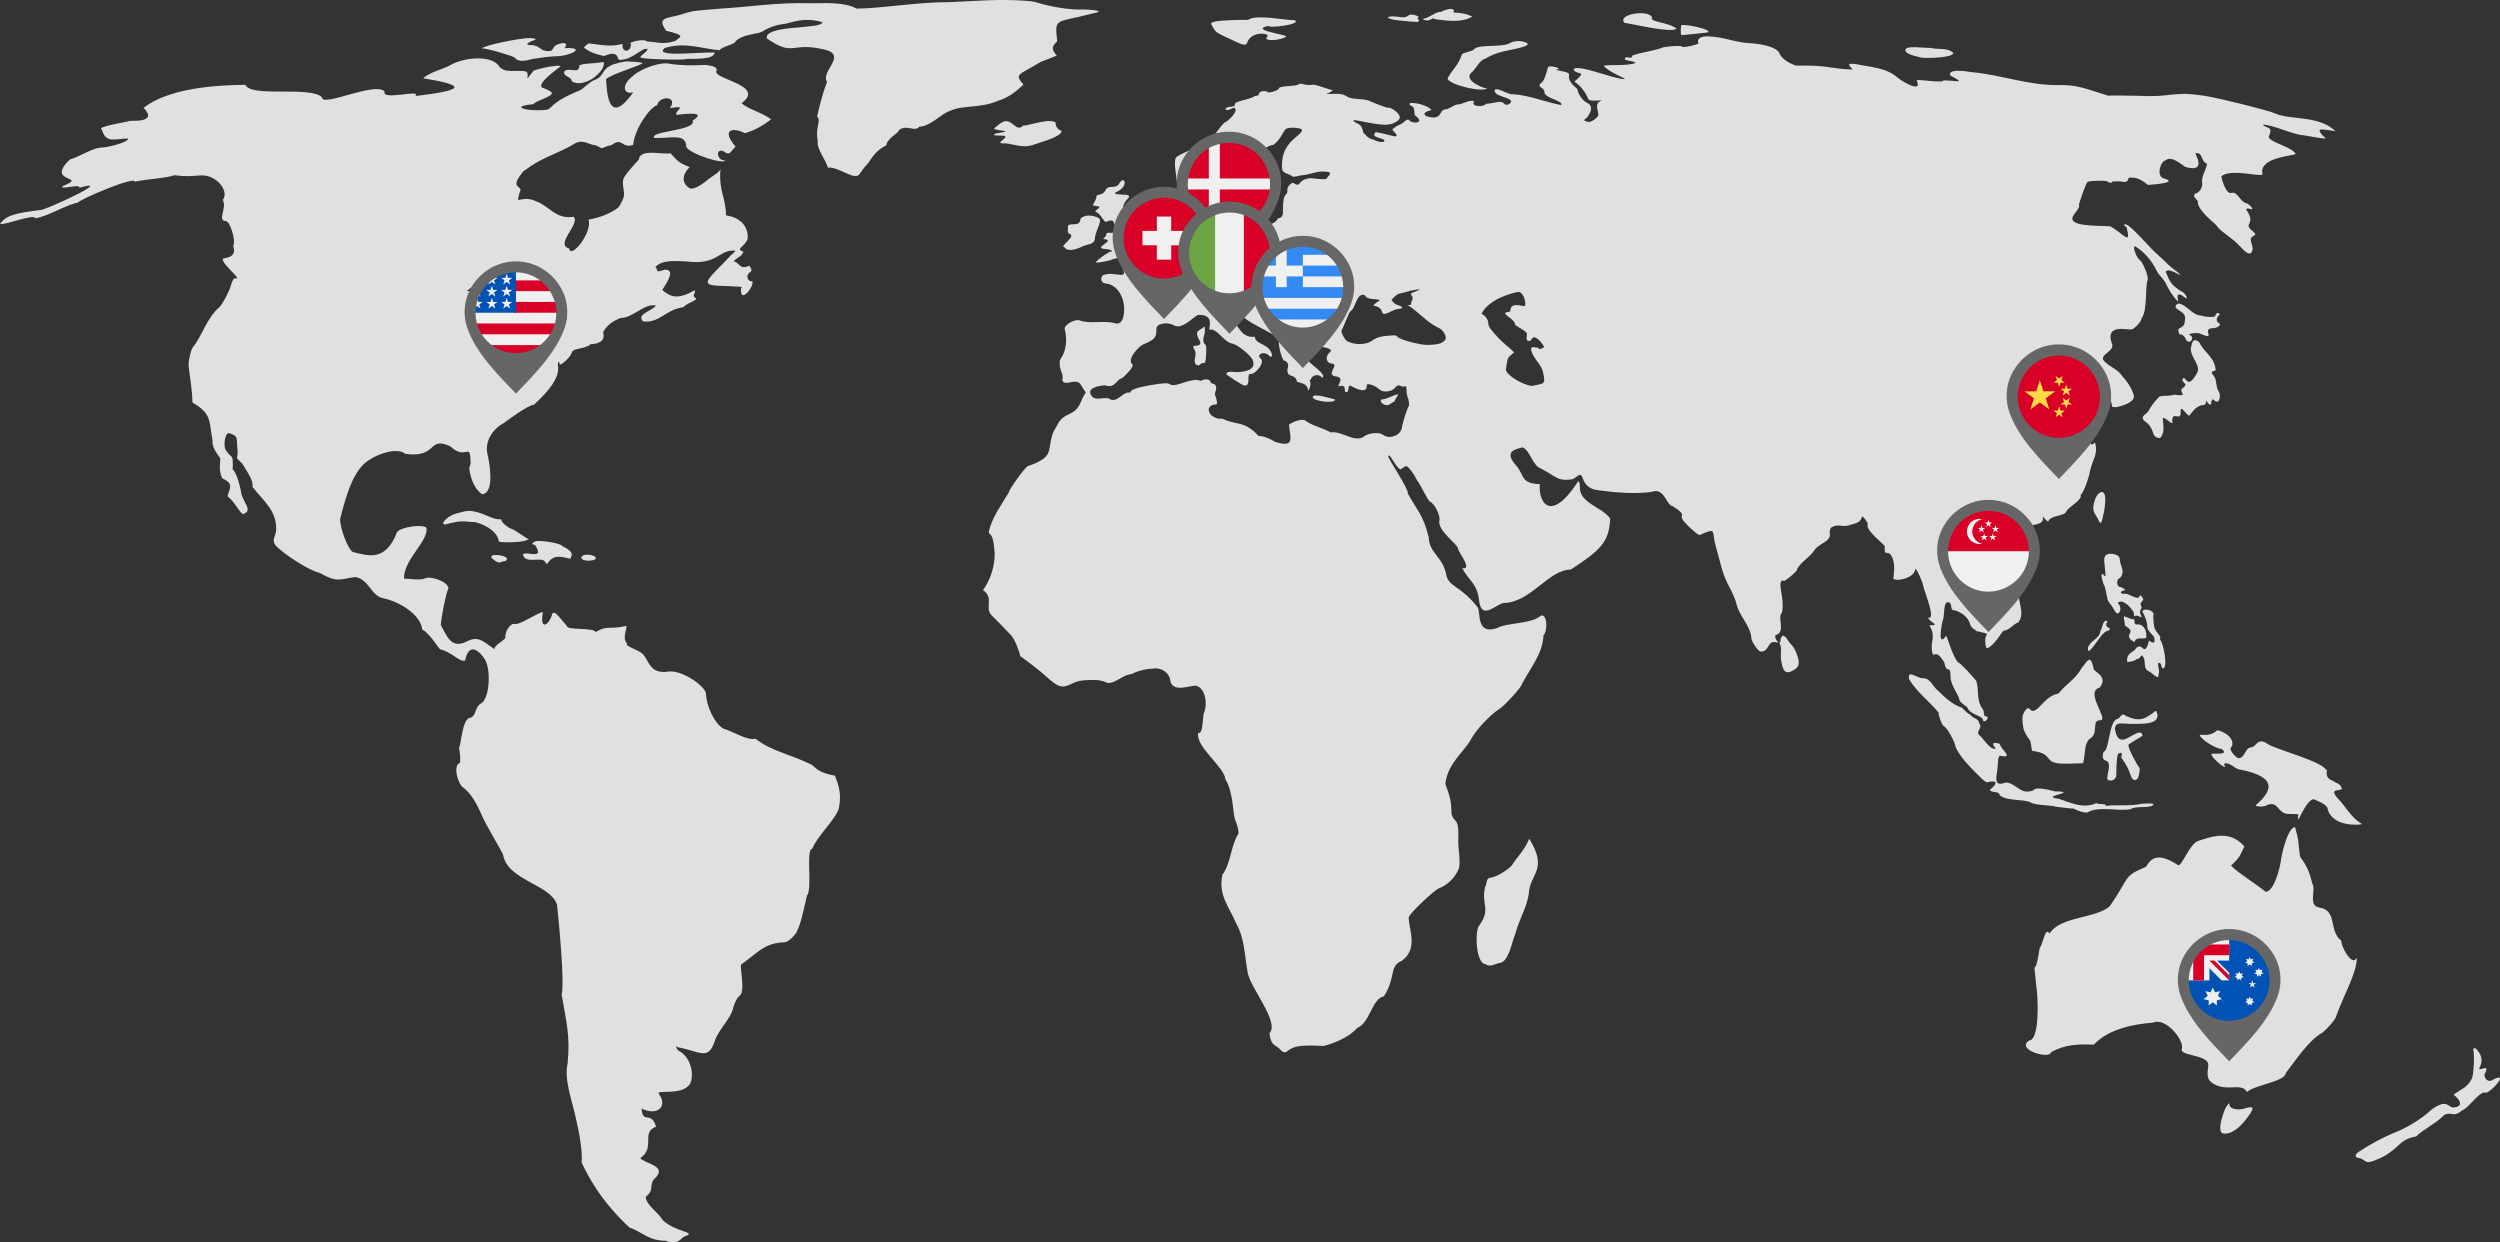 <svg version="1.1" xmlns="http://www.w3.org/2000/svg" xmlns:xlink="http://www.w3.org/1999/xlink" x="0px" y="0px"
	 viewBox="142.348 0.001 2026.779 1007.29"
	 enable-background="new 142.348 0.001 2026.779 1007.29" xml:space="preserve">
<rect x="142.348" y="0.001" width="2026.779" height="1007.29" fill="#333333" stroke="none"/>
<g id="Layer_1">
	<g id="Layer_1_1_">

			<g id="svg15670" sodipodi:docname="BlankMap World simple.svg" inkscape:version="0.48.4 r9939" xmlns:dc="http://purl.org/dc/elements/1.1/" xmlns:cc="http://creativecommons.org/ns#" xmlns:rdf="http://www.w3.org/1999/02/22-rdf-syntax-ns#" xmlns:svg="http://www.w3.org/2000/svg" xmlns:sodipodi="http://sodipodi.sourceforge.net/DTD/sodipodi-0.dtd" xmlns:inkscape="http://www.inkscape.org/namespaces/inkscape">

				<sodipodi:namedview  inkscape:window-width="1366" inkscape:current-layer="layer1" inkscape:window-maximized="1" inkscape:window-y="-8" inkscape:window-x="-8" inkscape:window-height="705" inkscape:pageshadow="2" inkscape:document-units="px" inkscape:pageopacity="0.0" inkscape:cy="919.31256" inkscape:cx="1050.8186" inkscape:zoom="0.7" showgrid="false" bordercolor="#666666" pagecolor="#ffffff" borderopacity="1.0" id="base">
				</sodipodi:namedview>
			<g id="layer1" transform="translate(0,147.638)" inkscape:groupmode="layer" inkscape:label="Ebene 1">

					<path id="path2477" sodipodi:nodetypes="cccccccccccccccccccccccccccccccccccccccccccccccccccccccccccccccccccccccccccccccccccccccccccccccccccccccccccccccccccccccccccccccccccccccscccccccccccccccccccccccccccccccccccccccccccccccccccccccccccccccccccccccccccccccccccccccccccccccccccccccccccccccccccccccccccccccccccccccccccccccccccccccccccccccccccccccccccccccccccccccccccccccccccccccccccccccccccccccccccsccccccccccccccccccccccccccccccccccccccccccccccccccccccccccsccccccccsccccccccccccccccccccccccccccccsccccccccccccccccccccccccccccccccccccccccccccccccccccccccccccccccccccccccccccccccccccccccccccccccsccccccccccccccccccccccccccccccccccccccccccccccccccccccccccccccccccccccccccccccccsccccscccccccccccccccccccccccccccccccccccccccccccccccccccccccccccccccccccccccccccccccsccccccccccccsccccccccccccccccccccccccscccccccccccscccccccccccccccccccccccccccccccccccsccccccccccccccccccccccccsccccccccccccscccsccccccccccccccccccccccccccccccccccccccccccccccccccccccccccccsccccccccccccccccccccccccccccscccccccccccccccccccccccccccccccccccccccccccccccccccccccccccccccccccccccccccccccccccccccccccccccccccccccccccccccccccccccscccccccccccccccccccccccsccccccccccccccccccccccccccccccsccccccccscsccccccccccccccccccccccccccccccccccccccccccccccccccccccccccccccsccccccccccccccccccccccccccccccccccccccccccccccccc" inkscape:connector-curvature="0" fill="#E0E0E0" d="
					M956.147-147.636c-1.659-0.005-3.407,0.006-5.154,0.027c-4.543,0.054-9.086,0.212-13.454,0.464
					c-7.948,0.461-19.742,1.042-26.209,1.283c-22.448-0.354-55.19,5.107-74.435,5.215c-10.876-5.854-27.505-4.274-37.566-4.342
					c-26.036-0.922-49.731,3.027-73.753,4.396c-22.973,2.074-19.332,1.305-28.725,3.934c-11.246,4.303-23.338,1.674-14.415,13.979
					c17.552,4.008,10.414,5.17,7.452,8.272c-10.558,3.347-14.761,0.573-22.741,0.464c-3.71-3.188-16.809,1.497-13.35,1.665
					c0.584,7.354-7.943,7.827-6.691,0.218c-7.804,1.771-10.768,1.999-27.24-0.408c-2.044,0.782-4.971,3.769-3.687,3.769
					c3.928,3.553,13.81,6.422,16.381,6.334c11.752-5.188,10.098,3.202,11.872,3.274c10.789,0.129,17.286-9.538,22.637-9.037
					c1.33,2.228-7.953,6.449-4.864,7.399c6.771,1.33,35.802,1.969,37.188,0.816c4.604-0.2,21.982,0.98,22.356-5.187
					c-16.029-0.176-49.611,4.017-40.521-3.604c16.78-5.362,31.242,0.997,44.529,1.746c0.812-2.442,12.382-4.833,12.59-6.742
					c5.139-6.112,17.409-6.202,21.353-8.026c7.104-4.539,13.934-6.134,19.655-6.688c11.086-3.065,17.945-4.439,29.757-1.281
					c0,1.72-4.104,2.903-12.229,3.574c-5.377,1.007-35.246,1.175-32.813,9.665c22.045,15.164,19.343,2.774,45.396,8.709
					c21.47,4.189-2.59,18.094,3.407,26.514c-3.985,9.935-6.651,21.8-8.125,28.146c3.806,3.129-1.807,8.357,0.609,19.852
					c-1.51,5.554,7.084,16.176,8.125,21.48c9.203-0.676,19.658,9.665,25.073,6.037c2.442-3.414,4.57-6.573,7.602-9.672
					c4.037-6.013,7.805-11.296,14.679-14.327c0.679-5.771,9.778-9.734,10.658-12.692c6.375-4.548,12.181,2.135,16.25-2.568
					c8.733,0.053,18.36-11.068,24.636-12.668c10.206-5.084,25.109-1.965,38.965-8.273c8.878-2.44,16.102-8.674,20.705-13.155
					c-7.447-8.955-4.386-7.16,13.891-18.321c4.75-1.84,9.587-3.641,13.192-5.215c-7.596-7.878,0.59-10.068,0.262-11.985
					c-2.139-19.229-1.159-14.211,28.22-22.006c8.735-1.564,6.641-2.813-5.68-3.357c-14.232,0.607-28.872-2.651-39.838-5.869
					C978.512-146.94,967.942-147.601,956.147-147.636L956.147-147.636z M1310.408-137.972c-3.855-0.42-11.007,5.739-13.717,5.296
					c-2.297,1.104,2.209,1.581,3.233,1.693c6.29-1.802,1.342-2.538,6.465-0.983c4.163,0.233,19.824,3.688,29.526-2.156
					c-4.314-2.521-10.651-3.221-15.2-3.356C1322.137-140.369,1319.107-142.132,1310.408-137.972L1310.408-137.972z M1459.19-129.182
					c7.59,1.134,38.974,8.693,42.283,4.697c-7.157-5.495-22.104-5.075-19.744-8.983
					C1479.117-140.218,1453.299-136.257,1459.19-129.182z M1285.073-135.652c-5.597,4.371-7.844,0.235-16.859,1.584
					c-4.413,2.562,18.773,4.062,23.589,4.259c3.122-2.951-2.711-1.828,0.873-4.232
					C1290.276-135.514,1286.827-136.16,1285.073-135.652z M1154.289-131.556c-25.778,0.171-30.302,1.525-30.054,3.412
					c4.54,8.224,2.478,5.915,21.666,15.07c5.154,2.5,7.164,2.275,7.863-0.873c4.513-9.608,20.168-6.266,15.551-3.577
					c-2.897,4.164,13.865,2.298,15.899-0.791c-6.604-2.369-29.078-5.489-14.24-8.354c-1.291,2.139,27.299-1.081,21.055-4.586
					C1183.608-131.155,1160.735-136.293,1154.289-131.556L1154.289-131.556z M1505.318-127.188
					c-0.189,2.719-0.764,5.596,0.087,7.999c1.922,0,20.006-1.864,21.666-2.238C1530.542-123.698,1508.453-128.439,1505.318-127.188
					L1505.318-127.188z M1526.635-118.178c-1.397-0.014-2.708,0.067-3.669,0.273c-3.32,0.719-5.067,3.455-3.494,5.32
					c-0.074,1.01-12.349,3.809-13.542,2.867c0.874-1.485-15.987-0.194-17.562,1.338c-7.343,2.351-15.327,3.177-22.715,5.788
					c-0.364,3.901-4.866-0.412-6.026,2.32c-0.451,2.396,5.879,1.288,8.821,3.576c-5.8,2.636-19.206,1.25-26.12,2.294
					c4.888,5.884,19.642,10.702,16.947,10.925c-9.63-0.271-37.484-12.434-41.322-8.059c2.26,5.582,12.312,0.139,0.785,10.103
					c5.246,3.405,8.924,8.46,11.532,14.555c2.073,2.021,15.229-0.492,9.349,1.146c-4.709,3.188-1.394,6.634-1.483,11.731
					c-1.242,2.438-6.104,5.603-8.038,5.218c-6.845-1.733-1.641-1.814-0.262-4.857c3.236-4.634,3.615-8.724-1.137-10.842
					c-3.944-2.121-6.793-6.872-7.774-11.297c-9.438-7.424-5.729-10.783-6.729-12.232c-2.013-2.046-13.662-2.946-10.134-3.14
					c7.117-0.824-7.157-4.351-6.812-1.611c-0.866,3.339-3.043,10.707-4.543,11.576c-5.969,4.625,1.697,3.849,1.745,8.159
					c-0.268,5.181,15.806,6.876,13.543,10.598c-12.281-2.406-26.139-7.987-38.877-8.813c-3.798,0.844-12.562-5.931-15.026-3.529
					c-0.49,5.204,9.479,5.249,13.018,8.466c1.812,2.007-3.393,4.76-4.893,3.171c-3.092-4.011-7.753-0.55-15.201-0.355
					c-1.262,2.724-12.573,2.714-9.61-1.802c-2.722-2.105-8.859,1.817-12.056,2.186c-4.368-0.005-7.515,4.019-11.707,4.229
					c-4.701,0.526-1.833,9.181-14.415,5.652c-4.902-2.638,0.088-4.24,3.757-5.241c-5.132-5.772-22.686-7.52-16.86-3.495
					c4.896,1.442,1.002,7.231,4.806,9.009c6.602,5.521-4.593,5.999-6.552,2.298c-2.434-0.369-4.013,2.914-6.989,3.982
					c-2.625,0.828-4.224,2.349-6.378,4.071c8.953,9.613,0.411,4.26-13.279,2.07c-4.662,4.46,5.014,4.48,6.901,6.524
					c0.874,2.236-4.455,1.933-8.998-0.516c-4.24-0.65-5.739-3.426-7.95-5.574c-2.092-8.547-3.93-5.807-8.125-9.531
					c-0.35-0.83,1.223-0.751,6.64,0.358c18.259,3.729,23.326,3.722,28.742-0.105c7.344-3.981-5.682-12.291-7.862-10.894
					c-4.36-1.447-9.794-3.447-13.279-4.945c-6.021-3.372-15.038-0.833-20.094-4.61c-4.834-2.938-11.29-1.162-16.162-1.748
					c2.002-0.553,4.352-1.683,5.329-2.918c-3.23-0.518-13.104-4.482-15.726-4.51c-7.869,1.341-9.13-2.24-12.318,0
					c-3.358,1.604-16.516,0.648-15.726,3.495c-2.583,2.159-8.125,3.078-8.387,2.839c-2.099-1.975-7.775-1.116-7.775,1.173
					c0,1.267-0.087,1.337-3.232,1.669c-5.108,3.615-17.243,3.886-16.25,7.207c0.104,2.357-7.081,0.521-7.601,3.658
					c2.311,1.586,3.947-0.632,6.989-1.282c4.715,1.903-5.212,11.331-7.863,12.063c-4.183,4.094-8.356,10.729-8.649,10.842
					c-7.646,6.606-11.218,4.988-12.58,6.466c-4.968,5.108-11.259,6.635-16.073,9.506c-2.621,1.591-2.708,1.853-2.795,8.248
					c0.761,5.437,1.518,13.576,1.745,13.617c3.738,5.764,11.562,9.439,17.475,5.705c1.66-1.179,4.631-2.979,6.728-4.01
					c2.011-1.03,3.759-2.542,3.759-3.337c0.354-2.114,3.375,4.275,3.405,4.971c0.975,4.188,3.906,8.527,6.554,11.357
					c2.383,2.301,2.438,4.278,0.609,6.177c-6.103-0.379-8.204,2.282-8.911-0.332c2.979-3.18-5.028-3.888-1.834-6.089
					c1.048-0.621,0.962-5.705-0.088-5.705c-1.809,1.706-4.899,4.322-7.774,4.368c-4.718,0-7.948,9.304-4.454,12.938
					c1.847,2.361-0.392,3.034-0.087,5.023c2.396,2.499,2.438,7.51-2.446,6.832c-3.771-0.941-6.612,2.12-10.047,1.659
					c-4.106-0.604-7.863,1.704-8.562,5.242c-0.873,4.646-6.639,9.89-13.189,12.039c-3.845,1.267-4.455,1.78-5.067,4.61
					c-0.882,5.261-6.334,2.947-8.648,6.719c-3.972,3.812-11.312-6.048-11.619,0.142c1.835,5.906,1.66,6.404-1.922,6.387
					c-4.707-0.48-9.841-1.646-14.24,0.489c-2.602,2.994-0.31,6.296,2.011,6.447c11.942,0.688,18.08,16.424,14.415,28.228
					c-0.961,3.197-3.407,4.927-5.854,4.149c-10.584-2.793-19.882,0.924-29.441-2.431c-3.675-1.227-13.086,3.793-11.794,7.452
					c0.438,1.197,0.962,4.884,1.049,8.188c-0.044,7.601-1.952,11.935-5.154,16.932c-0.714,8.708,3.487,9.869,2.097,15.726
					c1.563,6.497,12.027-3.363,15.64,4.997c4.849,8.104,3.708,2.678,0.438,10.512c-2.972,7.232-4.979,9.564-10.396,12.15
					c-9.052,3.883-8.647,8.071-12.493,13.507c-6.57,15.196,2.229,20.913-21.229,28.728c-2.307,1.135-15.168,18.683-15.288,21.212
					c-6.175,10.335-13.601,20.229-16.337,31.977c0.3,3.312,3.426-0.091,4.543,14.302c1.508,12.629-3.88,26.004-9.174,32.979
					c9.404,6.621,0.901,14.274,6.988,20.451c7.476,7.614,9.474,9.516,15.727,16.163c3.171,3.426,6.986,13.679,7.427,16.896
					c8.025,5.78,15.211,11.299,20.442,15.996c10.57,9.565,13.19,10.389,21.144,6.524c4.63-2.236,6.9-2.761,13.541-3.084
					c7.339-0.356,11.271,0.236,15.376,2.289c6.925,0.752,12.712-6.745,19.744-7.094c6.03-3.085,12.475-4.358,18.259-4.562
					c6.718-0.725,12.99,3.9,13.367,11.034c3.11,7.663,12.965,3.604,19.832,2.84c8.463,0.871,10.516,15.165,7.162,22.306
					c-0.908,2.243-0.553,18.021-4.454,15.892c-2.774,11.143,21.182,27.556,22.016,37.968c6.443,10.291,5.872,27.65,7.863,32.657
					c1.922,4.849,2.796,8.526,2.708,11.165c-6.147,8.938-6.333,24.723-13.019,33.198c-3.842,16.546,5.729,26.6,10.746,38.877
					c7.401,12.981,6.901,25.392,9.609,40.107c1.671,12.553,26.297,40.635,17.734,49.657c1.291,10.858,4.396,8.432,9.349,13.76
					c1.922,2.187,3.669,2.187,5.854,0.265c6.812-5.805,21.778-3.598,29.093-3.759c9.44-2.603,20.112-7.032,27.083-14.712
					c9.993-3.821,11.827-23.908,21.402-25.476c10.048-15.55,3.938-24.362,14.416-28.728c13.648-9.815,5.836-25.059,5.679-35.383
					c1.648-4.322,21.228-22.09,24.198-23.309c7.595-2.81,13.857-9.203,16.688-16.738c1.113-7.365-0.776-15.03-0.699-22.06
					c0.888-20.561-3.521-13.364-5.504-22.007c0.051-11.312-2.206-16.104-4.979-23.888c1.639-16.296,14.555-25.354,20.618-35.924
					c3.756-7.392,15.551-20.111,22.803-24.628c4.718-2.944,18.521-18.128,18.606-20.426c6.671-12.681,17.185-25.137,17.474-39.314
					c4.243-4.935,2.584-20.688-3.318-15.228c-7.902,5.743-26.822,4.835-33.812,8.946c-18.155,6.479-13.332-13.717-16.337-16.896
					c-13.44-17.219-22.995-16.277-25.161-25.554c-2.743-15.671-13.831-17.488-14.327-31.016
					c-4.381-18.318-10.092-22.613-16.948-35.514c0.553-4.272-15.753-27.531-15.899-30.254c1.056-3.413,6.36,9.979,10.047,10.7
					c1.681-0.788,2.965-2.576,4.894-2.619c3.212,2.239,6.124,7.145,8.213,11.086c2.604,3.105,9.375,17.575,10.745,17.744
					c3.605,1.488,8.329,10.98,7.688,14.852c-2.373,8.532,15.159,19.571,15.201,23.693c0.307,2.933,12.004,16.635,3.232,15.401
					c5.896,11.15,12.218,11.861,13.804,27.302c2.396,15.365,14.313,0.979,20.182,0.874c21.81-0.714,36.021-27.004,53.99-27.083
					c23.571-15.536,31.07-21.689,31.977-41.445c-7.028-9.531-24.411-12.226-24.638-25.004c0-5.442-1.049-6.476-2.883-2.813
					c-20.624,30.741-30.822,15.373-29.529,0.053c-15.578-0.686-12.354-6.795-18.782-14.657
					c-11.309-12.417-0.545-13.728,4.894-15.236c6.449,3.16,7.645,14.647,15.025,17.342c12.794,6.639,13.14,10.088,24.2,8.71
					c4.183-0.491,6.42-5.836,8.735-2.732c2.971,8.747,7.034,10.744,14.151,11.575c14.041,1.91,29.728,3.082,42.635,1.171
					c10.109-3.812,11.862,11.238,16.688,11.497c12.236,7.822,5.739,6.64,8.036,10.536c0,1.658,12.058,13.044,13.805,13
					c14.667-6.137,9.547-3.839,13.104,8.647c3.11,10.205,4.818,20.732,9.35,29.983c3.007,5.646,6.188,11.738,7.688,17.665
					c2.277,9.545,11.43,17.485,11.969,27.379c0,2.271,4.719,9.515,6.989,10.729c7.806,1.021,5.623-9.624,13.278-7.373
					c3.714,0.001-2.082-1.307-0.697-5.947c8.413-2.104,1.663-13.066,4.718-17.476c1.396-1.648,1.484-8.788,0.263-15.507
					c-1.747-9.355-1.312-11.838,2.184-10.973c1.288-0.224,9.926-7.491,9.961-8.389c2.078-6.132,9.842-9.933,13.804-15.61
					c2.687-4.576,7.664-5.944,11.356-9.287c3.582-3.542,0.167-6.698,2.795-9.881c5.35-3.507,9.181-0.151,14.328-1.801
					c7.812-2.304,9.186-2.272,10.92-7.372c2.03,1.633,4.4,5.036,4.457,6.631c-2.288,4.482,14.004,16.717,13.716,17.61
					c-0.385,10.4,2.462,0.955,6.291,9.444c2.228,6.653,1.251,10.145,0.786,17.149c5.648,2.331,17.441-2.062,17.646-7.863
					c0.087-2.734,5.854,9.392,6.641,13.786c0.503,3.63,10.798,27.963,3.845,25.336c1.274,4.444,11.045,6.118,0.874,6.387
					c3.206,3.964,3.354,9.312,2.357,13.707c-0.874,3.678,0.263,11.313,1.396,10.101c3.767-1.979,6.038,2.861,8.476,6.09
					c1.875,10.545,4.97,0.986,5.066,11.253c-0.589,6.058,6.943,16.097,7.164,18.835c0,1.396,1.659,3.075,6.29,6.192
					c2.367,6.826,12.865,6.522,12.93,10.896c0.812,2.642,7.168-3.269,1.05-3.626c0.203,0.039-0.668-3.391-0.786-4.806
					c-6.426-8.236-3.028-15.452-5.768-23.482c-0.636-1.398-13.204-15.353-14.59-15.021c-4.377-4.271-8.635-20.196-9.872-21.777
					c-6.859,9.97-4.062-7.234-2.883-11.689c1.939-4.045,0.291-15.084,4.192-15.56c4.948,0.836,0.846,6.69,5.504,6.657
					c4.977,1.06,11.39,5.663,12.668,11.305c0,1.346,3.146,4.587,4.456,4.587c-1.784,1.627,11.604,2.011,8.822,4.289
					c-1.571,0.961-1.223,10.562,0.438,10.562c5.412-1.497,12.205-13.488,13.278-14.194c5.205-0.438,7.681-5.281,12.058-6.771
					c4.522-5.912,1.547-12.502,0.873-18.103c-0.485-4.632-6.104-18.585-10.135-19.875c-2.011-0.64-12.317-10.466-12.317-11.741
					c-2.511-3.826-5.918-7.177-5.939-11.052c0.018-5.825,12.465-18.522,17.908-16.547c1.693,0.736,5.834-0.144,5.155,1.771
					c-0.787,2.149,2.185,8.221,4.105,8.247c4.639-2.493-1.979-7.837,5.416-9.121c3.018-3.519,15.864-1.406,14.853-8.325
					c-1.22-4.122,4.512,6.21,4.807,1.825c2.928-3.939,12.701-3.146,14.239-7.015c1.46-3.662,13.455-9.371,11.444-13.402
					c2.837-1.696,7.413-16.287,7.514-18.512c2.364-11.041,7.151-14.713,4.193-24.054c-5.169,5.131-2.663-2.217-5.939-8.929
					c-2.914-4.497-7.172-5.212-9.609-9.496c-3.495-6.142-7.34-10.135-11.357-12.074c-3.932-1.843-4.279-2.278-3.757-4.278
					c0.363-8.439,14.205-11.15,14.24-14.529c3.435-1.646-18.354-6.787-17.123-4.089c-0.57,4.334-5.279,3.989-6.466,0.35
					c-0.967-6.79-11.969-3.365-12.229-9.521c2.579-4.286,9.461-3.979,13.104-11.523c2.123-5.957,9.92-2.188,7.86,2.263
					c-0.854,1.803,0.839,10.674,0.962,10.678c0.438,0,2.271-1.625,4.192-3.602c4.326-4.441,11.969-5.656,17.562-2.487
					c2.025,0.391,1.651,12.674,2.621,11.331c1.678-2.106,17.918,6.161,13.104,6.987c-1.485,0-0.961,1.521,1.572,4.202
					c3.67,4.036,4.456,5.181,3.932,5.766c-2.103,3.443,1.007,5.745,1.048,8.547c0,1.834,0.351,1.98,3.933,1.771
					c4.28-0.912,13.766-3.672,13.979-8.353c0-3.485-5.154-12.571-9.348-16.494c-3.619-6.104-11.738-8.168-15.64-13.542
					c-1.82-5.002,10.246-7.082,6.901-13.683c-5.183-15.794,12.684-10.13,16.512-10.945c2.796-1.048,7.688-6.691,7.688-8.814
					c5.164-6.801,2.609-25.148,5.064-31.451c0.562-3.419-3.983-13.828-6.025-15.531c-3.232-2.236-6.642-11.552-4.281-11.552
					c7.215,4.216,13.688,11.86,17.299,19.301c1.861,4.467,6.422,7.26,8.037,11.637c2.666,5.216,5.304,9.851,9.784,14.057
					c-0.479-2.98-1.68-6.422,1.224-5.87c1.894,0.143,5.459,4.231,5.591,2.734c0-1.644-2.795-5.163-4.191-5.163
					c-8.567-5.479-9.424-7.644-12.845-15.944c1.9-4.135,11.755,3.573,11.796,2.158c-2.798-2.75-6.447-4.851-9.262-7.564
					c-1.922-1.956-6.9-6.691-11.183-10.535c-6.096-5.647-21.078-23.525-24.462-22.61c-1.225,0.463-0.961,0.865,1.311,2.245
					c4.171,16.146-2.516,4.96-13.454-0.707c-14.062-0.566-35.766,0.075-29.268-9.261c3.757-4.797,5.155-7.487,4.021-7.863
					c0.715-2.937,5.844-18.368,7.252-18.888c2.883-1.093,15.375-1.232,16.073-0.192c0.263,0.507,1.312,0.926,2.271,0.926
					s1.571-0.312,1.311-0.681c-0.175-0.376,2.795-0.56,6.642-0.438c8.375,2.188,5.609-3.458,7.513-2.918
					c8.675-1.055,14.057,5.794,15.201,5.811c4.427-0.254,25.479-1.903,12.405-5.347c-6.076-1.888-2.35-14.162,1.834-14.581
					c4.81-4.688,15.479,5.793,16.25,5.461c17.411,4.9,7.516-10.959,7.688-11.034c6.238-1.913,4.584,7.292,9.349,8.002
					c0.332,4.251-4.688,10.231-3.758,15.726c0.793,3.757-2.734,8.695-5.679,8.736c-1.965,2.993-0.36,2.445,2.186,6.387
					c-0.698,3.669,3.845,9.639,13.979,18.373c6.703,7.588,1.569,2.375,15.464,13.541c4.259,3.025,11.562,14.37,14.415,8.852
					c2.557-5.579-5.046-10.137,2.358-13.375c1.926-2.091-6.12-4.713-4.979-8.334c5.482-8.743-8.897-15.369,2.797-12.635
					c0.785-0.819-3.231-4.937-4.894-4.972c-5.413-1.451-6.526-9.512-11.969-8.325c-4.533,1.796-8.768-13.693-7.95-13.566
					c8.032-6.842,35.107,2.05,33.109-2.186c-2.786-13.489,26.893-14.3,26.907-15.918c-2.811-5.551-20.171-9.021-21.841-13.515
					c4.153-9.673-2.038-6.52-4.805-10.267c10.239,0.797,23.516,8.022,33.373,8.764c5.346,1.081,17.23,2.938,17.734,2.621
					c-10.366-9.918-3.254-7.384,7.861-5.95c-13.519-13.15-36.238-8.723-49.359-14.528c-4.719-2.298-43.943-12.091-56.787-14.171
					c-4.28-0.698-11.184-1.415-15.288-1.605c-17.405,0.38-17.377,2.631-38.439,1.605c-7.076-0.227-23.151-0.297-24.462-0.104
					c-16.909-5.106-24.743-9.222-41.148-8.57c-23.966,0.046-45.365-8.192-68.493-10.405c-20.996-3.415-18.582,1.595-18.259,2.621
					c13.438,7.165,4.771,3.962-5.593,3.933c0.075,2.638-21.988-1.312-21.666,0c5.119,11.324-12.701,0.36-15.899-2.513
					c-9.22-7.993-21.694-8.114-33.373-10.675c-7.763-0.908-6.071,0.526-2.62,4.45c-19.985-0.763-18.937-3.681-46.041-3.223
					c-5.968-2.099-10.438-4.988-12.932-8.928c-1.539-7.143-19.646-9.137-24.198-9.174
					C1546.719-113.62,1541.287-117.62,1526.635-118.178L1526.635-118.178z M571.867-116.786c-7.154-0.171-37.889,5.987-38.822,8.489
					c2.788-0.697,25.159,6.043,26.646,7.399c3.494,4.974,13.02,1.269,14.556,1.01c5.451-0.919,13.654-1.881,18.232-2.13
					c11.301,0.271,26.782-7.504,7.563-6.606c3.32-4.37-0.595-4.559-3.903-3.575c-7.635,2.055-3.478,5.877-9.199,6.007
					c-6.501,0.105-6.4-4.08-12.886-4.832c-8.86,0.264-1.235-3.32,0.437-3.688C579.718-116.323,573.515-116.793,571.867-116.786
					L571.867-116.786z M1365.799-112.391c-6.2,3.272-24.425,0.516-28.132,4.45c-1.654,2.477-10.723,2.757-10.396,5.079
					c-3.416,9.352-6.403,9.912-11.445,18.916c2.026,5.634,30.279,11.636,32.15,7.645c-0.609,1.611-19.662-6.021-12.93-12.31
					c3.696-2.525,6.477-10.306,11.27-11.357c7.396-4.468,13.771-5.823,19.744-7.017c15.289-3.017,18.347-4.959,11.008-6.937
					C1373.268-114.802,1368.896-114.286,1365.799-112.391z M1687.089-107.149c0,2.469,3.058,3.965,13.104,6.279
					c7.1,0.573,24.729-0.095,25.859-3.74c-4.964-4.688-11.014-2.538-19.045-4.204
					C1702.143-108.559,1687.182-111.063,1687.089-107.149L1687.089-107.149z M507.262-94.727
					c-5.733,3.121-17.629,6.073-21.789,10.562c35.004,5.721,34.312,9.573-6.465,14.391c5.864-5.978-27.729,4.148-24.848-3.713
					c-8.112-8.147-50.793,13.098-50.812,4.727c-9.19-9.43-57.368,0.444-62.08-10.1c-24.171,0.172-61.982,2.663-82.562,18.644
					c12.331,12.26-9.727,10.311-10.92,10.562c-2.96,1.062-28.015,4.816-22.881,6.963c3.211,12.044,11.314,7.204,21.491,7.373
					c-0.77,3.771-19.849,7.729-22.417,7.319c-8.349,1.023-17.688,7.774-24.925,9.61c-20.711,19.75,15.782,12.833-5.627,21.509
					c-4.145,3.837,13.981-2.183,13.376,1.416c26.731-7.548-15.735,12.787-30.143,17.856c-23.065,2.979-29.083,4.465-34.314,11.497
					c4.228,1.229,27.416-8.527,28.751-4.562c11.506-2.064,23.294-10.39,34.29-12.668c1.884-2.8,46.77-21.971,46.328-16.958
					c5.381-1.664,27.018-3.015,31.861-5.318c9.808,1.219,11.48,0.835,21.072,0.219c12.893-1.05,23.819,12.467,18.372,19.797
					c3.511,7.479-5.102,16.609,2.709,17.307c2.711-0.029,8.244,15.396,5.652,19.851c3.603,10.255-7.447,9.797-7.426,10.316
					c-5.684,0.729,13.601,16.37,10.344,16.138c-2.656-0.201-3.017,0.254-5.189,7.042c-1.45,4.523-6.456,13.818-8.647,16.083
					c-10.655,9.092-14.146,23.367-21.52,32.43c-2.256,2.431-4.319,14.488-3.6,16.11c1.261,11.305,2.78,18.432,3.058,29.049
					c16.28,9.22,13.253,15.963,16.188,30.141c-0.543,6.285,3.335,10.541,6.168,14.878c0.873,0.417-1.943,9.961,1.913,16.468
					c9.922,4.536,5.382,8.349,4.177,14.572c5.67,4.29,9.499,12.764,12.449,14.441c8.416-3.049,0.619-8.482-1.424-17.114
					c-0.379-4.008-3.859-17.265-6.877-19.08c0.329-14.219-0.315-7.553-5.627-15.84c-2.273-3.809-0.456-14.997,2.979-13.541
					c7.584,1.979,5.626,5.184,6.36,10.895c1.462,13.357-3.448,5.835,4.123,13.812c5.023,7.962,9.291,14.732,8.106,18.592
					c9.202,11.828,19.284,18.95,19.299,33.993c0.197,6.234-4.006,8.187-0.732,13.352c6.991,7.678,29.147,21.512,36.012,22.47
					c14.572,8.544,16.702,4.85,28.445,3.494c3.547,0,7.924,2.821,11.189,7.208c5.442,7.286,8.09,9.354,12.887,10.125
					c14.758,3.487,29.771,14.481,30.64,25.257c5.311,2.085,13.919,15.902,14.521,15.944c9.294,2.062,16.161,10.944,20.285,8.979
					c1.972-10.652,7.873-12.676,15.894-0.979c5.521,9.167,3.489,32.228-2.786,35.68c-5.771,3.312-3.714,9.801-8.687,11.715
					c-7.212,0.123-7.716,23.745-9.47,24.13c1.359,7.693,0.976,7.284,0.899,12.424c-6.54,2.41-1.045,18.185,2.322,19.93
					c7.036,5.066,11.76,14.691,15.342,22.662c1.383,4.452,17.301,31.145,17.168,31.938c3.859,21.148,37.812,23.589,43.741,40.379
					c1.403,12.832,6.318,63.248,3.792,73.089c3.458,20.962,7.152,32.949,4.807,55.968c-3.083,13.187,4.016,30.844,6.911,45.167
					c2.973,12.782,5.221,26.106,4.523,35.118c12.57,27.056,29.454,43.932,38.771,52.595c10.473,3.473,14.882,10.616,29.317,10.659
					c9.374,4.114,12.524-1.963,14.854-3.32c11.967-3.947-6.355-2.917-17.447-13.541c-3.31-6.198-13.167-11.77-13.62-18.696
					c8.362-6.767,1.225-9.585,8.521-16.075c8.48-9.376-10.345-11.151-12.834-15.376c12.564-8.546,0.173-20.938,12.692-25.423
					c-3.932-13.481-10.726-1.509-11.707-14.677c13.523,6.392,21.133-2.255,14.146-11.707c-3.907-4.514,21.474,2.497,25.878-10.134
					c2.557-8.488-1.335-20.125-8.902-24.462c-2.343-0.629-4.658-6.002-1.826-3.451c17.754,3.224,24.582,11.136,29.87-4.587
					c2.932-9.518,12.979-18.371,14.932-26.619c1.021-4.604,3.688-9.61,5.729-10.755c4.664-4.604-1.046-25.07,1.182-25.312
					c12.996-9.193,18.562-17.27,34.421-17.796c3.827,0.438,11.17-8.113,10.755-9.75c2.402-2.183,7.8-28.023,7.845-28.068
					c4.793-5.108-1.202-37.812,4.369-38.082c4.149-10.317,17.05-21.712,21.315-31.811c2.369-10.446,0.934-17.958-2.972-27.38
					c-10.188-1.958-13.439-3.86-18.434-8.658c-18.083-9.042-33.044-11.045-45.866-21.265c-6.877,1.646-18.228-5.991-25.99-8.159
					c-7.272-4.019-13.958-18.312-14.224-28.312c-0.424-6.229-20.961-20.818-32.271-17.719c-12.955,0.969-13.859-8.277-18.269-13.683
					c-3.134-4.346-15.232-6.652-13.454-9.252c-4.896-4.96,1.771-15.296-1.231-14.223c-13.553,2.999-14.642-0.834-24.218,4.806
					c-1.713-3.747-23.112-1.35-23.229-4.7c-6.224-7.312-9.76-12.678-11.82-10.396c-3.209,10.938-10.625,13.536-7.671-1.016
					c-3.946-0.064-18.498,10.562-22.828,9.56c-3.538-0.893-8.369,6.229-7.583,11.189c-1.644,2.792-9.427,6.092-8.851,9.199
					c-7.438-4.528-12.472-11.343-21.764-6.526c-12.348,6.405-15.839-1.396-21.807-13.043c0.262-5.575,4.207-26.349,6.193-29.571
					c-0.068-5.646-15.116-10.459-18.924-8.159c-5.139,1.941-13.201-0.158-17.062,0.323c-0.844-15.078,19.87-30.41,18.181-41.113
					c-2.009-3.643-21.833-0.915-23.999,3.572c-9.325,24.219-23.873,18.662-35.706,15.812c-4.108-2.135-11.074-21.041-10.187-27.249
					c4.92-19.321,10.793-39.781,23.432-47.396c6.759-4.721,22.771-10.559,29.347-4.884c27.01,3.426,17.603-14.775,36.475-6.148
					c13.078,12.547,16.057-5.385,16.434,14.229c-0.697,1.345-1.171,3.381-1.029,4.525c1.332,8.969,4.694,16.089,10.257,20.094
					c11.235-0.946,5.274-28.864,4.596-31.67c-3.041-11.467,4.636-21.705,13.183-26.096c4.059-3.068,19.631-14.561,24.351-14.825
					c13.052-12.079,20.701-22.178,19.5-31.207c-0.254-1.555-0.099-3.049,0.35-3.328c0.454-0.279,0.821,0.096,0.821,0.848
					c0,1.933,0.55,1.757,4.7-1.643c2.018-1.66,4.202-4.377,4.855-6.028c1.059-2.708,1.677-3.108,6.089-4.019
					c6.08-1.241,10.99-3.32,8.378-3.547c16.153-0.623,10.716-9.56,11.438-10.152c3.497-6.021,8.908-9.37,14.336-11.252
					c9.583,0.111,19.085-12.161,28.394-10.047c-3.323,4.536-16.096,6.862-10.51,12.771c13.067,1.974,18.114-9.524,32.685-11.437
					c3.519-3.821,10.106-4.725,10.589-7.207c-4.952-1.86,0.438-4.469-1.529-6.5c-14.643,8.491-19.919,4.621-26.131-0.244
					c4.012-6.439,11.009-16.584,2.054-16.486c-8.395,2.823-4.904,0.547-7.645-2.297c6.904-6.564,18.863-4.365,25.58-4.343
					c23.805,3.046,25.901-8.659,36.857-8.813c4.858-0.646,0.67,1.977-1.23,3.825c-17.168,18.497-26.202,23.7-10.92,24.619
					c22.269,0.893,20.548,0.69,19.167,2.21c-1.017,13.458,10.77-1.558,9.226-5.757c-4.029,0.529-5.979-5.291-1.311-7.758
					c1.721-2.47-1.068-3.076-0.952-5.05c-8.275,4.055-7.579-2.32-13.025-3.46c6.553-5.931,5.41-2.644,8.107-7.76
					c-7.546-2.107,1.589-4.145,3.39-10.623c0.675-10.204-6.485-17.305-17.613-18.781c-0.008-14.263-6.126-19.972-4.42-37.864
					c0.304,2.179-8.524,7.307-9.558,8.272c-2.951,2.685-12.505,9.975-15.971,7.285c-6.849-4.739-4.812-11.873,0.487-16.791
					c-8.188-3.628-8.483-3.418-15.454-11.218c-8.472,1.007-24.575-3.975-25.771,5.05C643.86-0.086,647.273-3.628,648.356,10.274
					c0,2.158-3.259,8.955-5.076,10.589c-7.288,5.224-15.205,8.026-23.807,9.531c3.421,10.328-14.507,32.536-15.673,23.396
					c-12.009-2.979,9.359-20.29,3.6-25.721c-14.364,2.5-20.403-9.229-29.949-12.257c-5.632-2.867-9.26-2.464-14.852-1.337
					c-0.646,0.008,0.341-4.543,1.782-8.16c-0.706-3.729-8.574-2.054,2.56-15.428c0.332-0.011,2.944-1.768,5.793-3.905
					c10.914-7.467,24.631-11.392,35.216-18.041c7.033-4.373,12.407,1.243,17.202,1.118c8.955,4.199,1.746,2.366,13.131-0.141
					c8.938-6.772,7.758,3.104,17.42-0.078c0.84-12.022,12.646-29.794,19.354-32.246c1.896-7.979,17.428-7.438,10.432,2.429
					c15.713-2.587,3.415,1.837,5.241,5.461c18.576-2.298,20.804-0.354,13.104,4.752c3.436,8.115-35.263,8.247-31.066,13.952
					c15.19,0.364,25.677-3.932,26.019,7.479c3.722,5.945,31.854,14.598,31.065,10.457c-5.208,1.146-8.312-8.705-1.66-7.505
					c6.445,4.296,5.319,1.575,10.511-3.44c-11.906-13.646-2.489-16.095,7.559-10.843c7.806-2.18,14.82-6.291,21.133-11.111
					c-5.309-4.948-18.938-8.366-23.807-13.236c20.515-15.018-26.036-19.729-20.096-26.647c0-2.507-3.093-3.845-10.047-4.341
					c-9.985,0.476-16.066,0.597-27.52-0.736c-5.967-2.328-22.759,2.855-29.922,9.255c-11.183,8.406-7.443,16.175-0.166,13.518
					c-21.572,30.609-21.412-3.779-22.165-10.458c3.953-4.254,30.739-11.804,29.46-13.134c-3.814-1.264-7.698-0.753-11.716-1.283
					c-2.449-0.34-12.966,2.239-14.688,3.74c-5.872,2.766-5.561,8.529-10.868,10.703c-5.055,1.396-10.141,7.267-12.913,8.789
					c-12.153,4.931-19.128,8.938-24.217,14.144c-1.826,1.905-2.7,2.071-11.818,2.212c-13.75-0.473-17.066-3.616-2.236-4.92
					c3.037-3.374,14.628-5.468,15.122-9.11c-0.02-0.917-3.688-2.918-8.057-4.396c-4.395-3.308,13.805-16.047,15.07-17.202
					c-1.352-1.885-20.895,2.544-22.033,3.714c-8.593,11.106-2.509,4.066-5.539,0.629c-7.638-2.146-18.44,2.525-23.099-5.6
					C538.007-103.499,516.792-100.485,507.262-94.727L507.262-94.727z M612.177-94.781c-0.542,7.688-6.707,1.811-11.951,4.477
					c-2.671,4.881,5.735,4.398,5.679,8.542c5.438,3.702,14.681,0.408,20.173-4.801c3.562-3.14,6.409-6.896,5.681-10.73
					C619.723-95.63,618.052-96.709,612.177-94.781z M972.03-46.021c-4.275,4.479-6.561,0.013-10.481-2.263
					c-5.15-3.381-9.278,1.695-13.192,4.689c-0.471,2.119,16.997,1.692,4.631,3.608c-4.104,0.565-5.152,1.057-4.543,2.044
					c8.021,0.762,13.04-1.091,4.805,5.574c0,0.883,1.051,1.136,4.193,0.95c7.844,0.825,14.426,3.926,21.842,1.441
					c5.087-1.979,23.253-6.375,23.765-11.384c-7.21-3.246-3.36-8.09-6.29-7.583C990.644-51.507,972.698-44.574,972.03-46.021z
					 M1196.031-43.514c5.83,1.669-3.809,6.714-7.721,11.403c-5.578,6.729-6.38,11.161-6.695,19.175
					c-0.259,6.501,4.38,5.224,8.562,8.271c0.174,0.576,2.62,0.288,6.727-0.812c5.874-0.247,11.21-2.725,16.25-3.119
					c9.835,0.011,8.355,1.305,4.807,5.436c0,1.093-4.368,1.064-13.104-0.078c-11.62,1.161-7.027,8.502-14.151,3.791
					c-2.603,0.371-5.104,4.099-4.63,5.845c0.146,6.139-3.594-0.334-3.671,15.971c0.523,4.446-0.961,6.963-4.02,6.963
					c-0.374,1.983-6.901,7.479-8.037,2.646c1.572-2.568-10.833-1.371-13.104,1.259c-3.602,2.046-14.26,4.388-14.414,0
					c-4.172-3.624-14.793,5.365-14.854,2.263c6.957-7.071,7.473-1.796,7.25-9.086c3.205-4.75,1.655,0.717,6.729,0.733
					c3.231,0,3.933-0.314,4.192-1.721c6.938-4.247,10.218-5.688,11.794-4.857c1.049-1.075,3.146-7.295,2.708-7.758
					c-3.854,5.055-1.833-2.284-1.311-8.047c4.054-2.477,17.832-8.488,6.64-13.707c-8.574-4.693-4.59-4.621-4.543-10.729
					c1.43-4.33,7.953-10.129,12.932-10.403c5.664-3.568,8.067-10.607,10.396-13.054C1188.28-44.578,1192.529-44.177,1196.031-43.514
					L1196.031-43.514z M1049.819,0.937c-2.58,5.032-8.218,1.168-10.746,4.778c-2.301,5.232-6.053,3.908-7.773,5.295
					c0.18,3.086-2.053,5.037-2.972,7.939c8.865,1.188,4.85,1.086,1.747,5.06c3.936,0.584,7.049,7.789,8.562,8.271
					c7.94-2.926,5.488,0.12,7.86,2.752c2.75,4.688-0.373,6.528-4.365,6.037c-5.021,0.13-0.471,0.36-5.505,5.023
					c12.305,1.06-10.146,7.392,2.098,8.212c4.193,0.219,7.338,2.104,3.494,2.104c-3.396,1.879-9.562,5.89-11.707,8.789
					c2.423,0.402,12.979-1.722,13.804-2.673c3.96-1.259,12.751-2.471,17.386-2.236c3.933,0.209,11.185-2.263,11.185-3.825
					c-6.665-3.94,4.228-5.394,1.835-10.396c-9.705-6.879-6.18,2.816-9.174-9.312c-1.525-3.697-6.2-4.452-7.252-8.107
					c-0.785-3.338-3.059-6.247-4.806-6.281c-2.252-2.093,1.543-7.383,3.319-9.121c2.097-2.167,0.611-3.137-4.894-3.137
					c-1.595-0.188-6.758,0.08-5.24-1.747C1058.231,3.773,1053.982-6.117,1049.819,0.937L1049.819,0.937z M1018.289,29.767
					c-0.187,7.041-8.413,2.679-10.135,5.679c0.165,3.085-0.879,5.897,1.312,6.474c6.098,2.062-9.395,10.667-3.846,10.999
					c1.736,3.704,9.247,1.772,13.718-0.542c4.38-2.057,9.39-1.77,10.482-5.469c0.336-7.571,6.132-14.428,3.669-17.473
					C1029.004,26.664,1021.45,25.905,1018.289,29.767z M561.034,90.047c-3.293,1.272-4.84-2.271-10.755,0.542
					c-5.808-9.87-17.834-1.349-29.537-2.315c13.706-10.979,15.146-8.369,28.098-12.257
					C563.624,72.685,562.055,80.177,561.034,90.047z M1383.515,135.311c1.516,8.002,8.698,12.402,9.784,18.949
					c2.507,10.55,0.467,8.77-8.998,10.921c-5.813-0.188-20.243-7.855-21.145-13.079c1.818-10.14,0.229-8.821,6.729-14.083
					c-4.152-4.082-9.062-7.727-12.668-11.575c-7.164-7.784-8.3-9.444-8.3-12.039c0-2.874-2.533-6.43-5.505-7.653
					c5.937-12.002,25.23-17.018,29.005-17.551c5.375-1.964,8.338,12.464,5.329,11.331c-4.941-0.999-11.101-2.243-10.922,3.983
					c-1.462,1.615-5.208,0.232-3.931,2.566c2.261,2.562,7.825,5.137,7.862,8.789c13.052,7.997,8.565,5.142,9.349,12.181
					c4.069,2.499,2.835-1.271,5.713-2.236c3.61-0.035,8.062,6.797,8.477,7.915c-5.955,3.527-2.901,0.48-6.115,0.437
					C1384.302,133.695,1384.678,133.325,1383.515,135.311L1383.515,135.311z M1298.947,111.889c2.62,2.166,6.552,4.787,8.823,5.816
					c2.883,1.336,4.543,2.778,5.592,5.052c1.922,3.78,1.397,5.294-2.097,7.373c-1.923,1.116-4.895,1.649-10.921,1.853
					c-5.046,0.512-22.854-4.068-24.726-6.334c-1.311-1.573-2.01-1.66-8.475-1.066c-5.329,0.489-8.125,1.26-11.183,3.031
					c-5.356,4.654-15.021,4.697-21.404,1.363c-2.271-1.197-5.504-8.028-4.455-9.146c2.234-3.771,5.753-14.47,7.164-15.176
					c3.965-2.239,4.573-13.217,9.871-13.297c1.311,0,2.185,0.507,2.185,1.284c3.415,3.289,8.956,1.469,11.707,3.163
					c-1.44,0.835-6.081,4.113-5.065,4.395c8.464,1.404,5.522,6.382,8.562,6.744c4.28-0.688,7.985-4.188,12.405-4.229
					c5.498-0.868-0.415-2.619-2.096-3.304c-1.806-0.306-3.515-2.872-4.456-3.854c2.014-2.142,4.447-4.943,7.339-5.372
					c3.891-0.748,7.779-2.244,11.442-2.761l4.281-0.604c-1.782,1.884-6.742,2.389-7.427,3.932c1.939,2.938,2.154,2.665,0.523,6.36
					c-0.61,2.201,1.269,1.995-2.987,2.896C1286.286,100.754,1294.425,108.253,1298.947,111.889z M555.417,95.019
					c-10.033,6.206-14.411,21.325-21.026,28.332c-4.237,4.246-6.605,4.899-6.764,1.858
					C530.413,110.457,539.812,95.644,555.417,95.019L555.417,95.019z M578.865,95.726c1.225-0.019,2.315,0.918,2.953,2.727
					c2.097,6.036-1.8,9.452-4.866,4.265c-5.567-3.144-7.718,10.169-11.271,12.613c-3.566-3.58,5.554-14.146-9.531-3.005
					c7.226-9.983,8.724-7.027,3.905-15.533C568.149,95.717,574.961,95.889,578.865,95.726z M1142.948,98.208
					c2.809,14.03,24.803,19.982,36.434,28.533c-1.426,5.407,2.617,17.814,4.019,17.91c3.965,0.96,3.568,5.054,2.62,7.286
					c-0.017,7.751,6.079,2.438,7.863,9.89c6.021,2.058,7.743,1.516,9.173,7.286c4.479-8.443-1.719-9.271,2.01-8.736
					c-0.327-2.681,5.76-6.376,9.349-1.582c4.801-4.294-18.767-14.865-14.679-21.299c2.528,0.586,8.985,5.479,9.523-0.19
					c-4.58-6.469,14.938-3.127,11.707,0.14c-4.897,4.08-3.165,8.229-0.265,9.496c10.012,0.282-6.11,9.728,5.94,10.816
					c5.142,1.672,0.506,5.84,0.786,7.782c6.995-1.833,4.597,3.219,5.417,4.446c4.208,1.759,1.252-5.746,4.63-4.909
					c4.07,2.664,13.557,6.706,12.843-0.113c-0.35-2.561,6.729-0.313,10.745,3.415c2.621,2.411,9.872,1.494,12.145-1.526
					c1.836-2.353,3.319-2.604,5.854-1.04c5.65-0.627,2.187-0.842,4.281,8.212c1.048,1.137,1.747,6.989,1.048,7.863
					c-1.136,1.267-4.28,10.938-5.329,16.162c-0.636,7.938-10.747,10.4-15.113,7.051c-3.23-2.84-12.843-1.817-16.688,1.771
					c-8.09,3.887-17.313-5.348-26.121-3.932c-6.146-3.711-13.958-4.929-20.271-9.365c-1.311-2.088-9.608-0.146-13.541,3.162
					c0.886,10.196,5.556,19.463-11.882,13.604c-3.582-2.562-9.086-4.534-12.756-4.534c-11.823-12.789-17.453-8.312-29.354-14.004
					c-10.294,1.115-16.207-10.971-4.98-11.628c2.022,0.155-1.157-8.348-1.223-8.39c3.816-9.969-2.747-7.502-3.232-9.418
					c-0.698-2.726-4.28-3.25-8.213-1.194c-6.907-3.463-20.021,5.705-24.462,2.892c-2.358-1.45-4.805-1.346-16.6,0.629
					c-9.871,1.651-15.727,3.688-15.727,5.46c0,0.498-0.61,0.682-1.311,0.411c-5.446-0.18-10.293,9.571-16.426,4.744
					c-4.263-0.871-9.535,1.51-12.843-0.85c-7.03-7.158,4.661-9.624,10.047-9.688c8.151,2.85,8.688-4.771,13.628-5.845
					c1.616-0.892,10.16-9.609,8.477-11.025c-5.491-4.517,6.81-16.05,8.823-16.354c9.76-4.039,10.673-6.087,10.569-12.773
					c0-4.289,9.262-5.827,14.59-2.438c6.28,2.874,13.52-5.313,18.958-8.675c13.936-0.588,8.865,10.112,9.351,12.117
					c6.142-2.189,11.443,10.396,19.395,11.305c5.161,1.997,14.434,9.435,15.9,13.542c3.227,8.553-9.115,9.726-14.766,9.306
					c-5.154-0.454-6.641,0.018-6.641,2.08c2.625,1.614,11.554,8.162,14.677,8.955c6.062,0.221,0.498-10.889,5.505-9.366
					c4.233-0.752,11.503-9.994,7.339-12.722c-3.359-3.336,2.875-6.393,7.251-2.019c1.312,1.293,1.484,1.258,2.271-0.472
					c-2.057-9.911-13.577-8.262-14.064-15.011c-12.104,1.236-12.936-10.521-19.655-14.658c-4.303-2.85-4.615-10.954-1.312-12.205
					C1139.52,97.839,1144.701,97.058,1142.948,98.208L1142.948,98.208z M1908.172,98.347c-7.505,5.405,7.661,4.935,5.504,13.487
					c-0.136,9.256-8.52,3.442-4.021,12.093c0.524-1.659,4.281,1.18,4.895,3.737c2.745,4.807,7.797-1.53,3.146-3.649
					c-2.526-1.062,5.587-2.293,8.124-1.258c14.562,6.385,0.407-4.056,10.484-4.345c2.97-0.023,5.854-1.703,5.854-3.328
					c-4.035-2.254-3.082-5.619,0-7.811c-2.236-2.768-3.762-0.029-4.02,1.607c-1.148,0.531-6.759,0.908-11.095-0.655
					C1919.728,108.17,1914.925,99.053,1908.172,98.347L1908.172,98.347z M600.243,109.705c3.104,0,1.878,2.455-2.104,4.202
					c-3.609-0.065-23.939,3.22-14.712-1.311C588.312,111.74,596.73,109.746,600.243,109.705L600.243,109.705z M1118.661,117.079
					c-1.515,1.987-4.677,2.508-5.766,4.691c-0.821,4.974,4.843,8.065,1.572,10.239c-2.082,1.806-6.969-1.357-3.494,4.342
					c2.062,3.494-1.844,9.212,1.048,11.575c3.147,2.113,3.147-1.227,5.679-1.284c1.747,0.682,2.271-0.893,2.534-8.404
					c0.174-4.988,0-6.159-1.396-7.155c-2.311-3.19,0.317-6.707,0.35-10.813C1119.186,117.969,1119.011,117.052,1118.661,117.079
					L1118.661,117.079z M581.626,118.52c-4.588,3.229-21.632,12.363-27.028,9.479c-1.288-1.427,4.191-2.902,8.518-5.108
					c9.371-2.796,9.991-2.6,17.036-4.089C580.92,118.625,581.399,118.52,581.626,118.52L581.626,118.52z M1918.48,134.63
					c-0.411,7.84,8.817,14.142,4.805,20.505c-7.562,13.639-8.698,2.258-11.008,3.824c-3.014,3.913,6.006,3.729-0.874,8.405
					c-1.95,2.031,1.195,3.662,0.175,5.189c-2.582,0.796-5.112-0.611-7.773,0.023c-2.148,1.097-11.35,0.069-11.444,1.992
					c-4.45,4.371-6.152,7.602-8.911,11.986c-3.318,2.629-5.41,4.105-2.796,6.937c4.159,2.775,6.121,5.677,7.775,11.438
					c1.673,2.211,4.305,3.449,5.938,1.747c2.851-5.014,1.942-8.496,1.398-14.47c-0.5-4.471,9.583,7.133,7.601,1.747
					c-0.027-9.806,7.641,1.761,6.814-8.655c0.381-4.714,4.395,3.468,6.987,4.045c3.704-4.271,4.232-6.172,9.697-8.439
					c6.507,0.572,2.383-7.397,5.329-1.938c5.12,5.415,0.819-6.605,5.939-1.503c4.146,2.771,4.562-5.84,3.146-7.479
					c-3.104-4.322-1.199-9.379-4.368-13.104c-3.187-3.75-0.442-3.172,1.747-4.316c-0.771-11.011-10.236-15.11-13.104-22.496
					C1919.186,124.384,1919.313,132.899,1918.48,134.63L1918.48,134.63z M1275.751,171.978c-4.037,0.646-8.229,3.747-12.491,4.124
					c-2.446,0-1.835,2.699,0.961,4.123c4.387,1.933,4.854-0.897,8.647-2.376C1273.299,175.886,1275.919,172.903,1275.751,171.978
					L1275.751,171.978z M1206.559,174.302c0.211,3.717,19.848,5.426,17.909,1.8C1220.022,175.142,1207.001,170.822,1206.559,174.302
					z M1840.778,257.35c-3.674,11.318,1.057,11.231,3.582,18.242c2.014,2.699,2.632-4.297,3.059-5.47
					c0.698-1.982,1.397-6.676,1.572-10.424C1850.156,248.095,1843.733,249.516,1840.778,257.35L1840.778,257.35z M522.675,266.576
					c-1.548,0.011-2.938,0.142-4.013,0.438c-1.439,0.401-4.455,1.188-6.718,1.747c-5.104,1.077-13.251,8.015-9.112,8.876
					c15.267-3.969,13.988-2.332,25.006-1.939c10.146,2.796,17.913,8.514,18.859,15.396c-0.559,1.477,17.857,1.083,21.71-0.463
					l2.597-1.031c-3.536-1.854-11.427-7.67-13.299-8.247c-3.693-1.109-8.9-5.521-8.9-7.539c0-0.56-0.244-0.787-0.541-0.489
					C541.536,274.171,533.011,266.701,522.675,266.576L522.675,266.576z M1776.268,290.986c-6.396-0.848-8.531,10.019-4.105,12.527
					c9.354,3.305,9.124-4.177,12.318-9.715C1785.96,288.495,1779.122,290.748,1776.268,290.986L1776.268,290.986z M576.358,291.256
					c-3.127,1.415-3.319,2.787-0.41,2.787c8.898,13.18-7.729,4.376-9.715,7.939c2.125,7.945,14.529,1.583,17.691,5.436l1.8,2.429
					c5.004-7.872,10.433-6.722,18.783-4.446c5.013-6.402-5.541-9.224-6.771-10.814C595.156,292.425,579.126,290.017,576.358,291.256
					L576.358,291.256z M1848.544,304.09c-1.266,2.495,2.261,18.179-0.088,15.068c-2.796-3.46-3.145-0.586-0.873,6.438
					c2.442,4.394,1.973,7.811,3.146,11.253c-0.102,3.041,3.392,5.779,5.242,9.339c1.922,3.678,3.23,4.386,4.63,2.455
					c1.483-1.948,0.787-5.627-1.397-7.531c4.729-4.504,13.063,6.769,13.104,8.267c0,2.411,0.262,3.239,0.786,2.429
					c2.56-1.737,7.236,3.724,4.805-1.083c-1.57-2.704,0.207-3.835,0.699-6.177c-1.579-3.431-0.851-2.667,0.522-4.974
					c0.962-0.574,1.048-1.17,0.263-2.62c-1.224-2.156-2.707-2.444-2.707-0.516c-2.577,2.226-8.308-3.093-11.707-2.699
					c-5.107,0.324-3.334-2.845,0.35-2.787c0-0.872-3.059-2.785-4.543-2.812c-3.003-0.954-2.413-6.936,0.175-7.015
					c5.001-5.54-0.104-10.567-0.175-15.831C1861.259,301.831,1850.172,298.905,1848.544,304.09L1848.544,304.09z M542.469,306.005
					c5.418,4.525,5.626,1.188,9.829,1.145C558.605,302.232,533.83,299.87,542.469,306.005z M613.567,304.669
					c1.092,3.724,15.103,2.457,11.139-1.039C622.033,301.673,614.02,300.978,613.567,304.669z M1879.288,348.261
					c7.865,15.321-0.547,10.167,9.35,20.312c1.451,5.952-0.524,5.346-4.106,3.226c-0.748,2.997-2.297,9.222-5.239,5.923
					c-2.405-2.438-4.759-1.041-6.116,1.477c-4.531,3.153-6.869,4.459-6.29,9.883c4.458-0.253,6.947-1.466,7.601-2.402
					c3.192,0.247,2.976-3.617,4.718-2.674c3.261,3.652,0.53,9.052,4.021,11.926c3.76,1.539,8.606,7.43,8.824,4.621
					c1.96-5.156-1.495-10.396,0.522-10.896c2.262,0.368,1.69,2.839,2.883,4.475c5.054,1.235,0.756-20.121-1.483-22.662
					c-0.524,0.297-0.611-0.85-0.175-2.778c-4.519-6.472-5.479-5.366-5.769-17.089
					C1889.956,346.849,1879.338,344.907,1879.288,348.261L1879.288,348.261z M1864.183,352.036c-0.265,1.977,1.02,5.015,0.874,7.452
					c9.104,5.604,1.198,5.826,3.931,10.562c0.979,1.571,2.771,1.781,3.67,3.059c1.677-5.016,5.938-2.254,9.609-3.573
					c1.093-6.566-2.853-11.994-8.125-10.842c-2.676-0.816,0.048-4.338-2.62-4.368
					C1868.764,354.199,1866.747,352.485,1864.183,352.036z M1849.594,355.443c-3.255,1.714-2.396,5.668-4.543,8.71
					c-0.37,5.725-6.607,6.738-9.35,11.873c-1.29,1.422-0.479,5.816,0.873,3.468c4.143-3.058,9.555-14.507,14.24-15.662
					c2.359-0.454,2.709-2.202,0.524-2.763c-2.688-1.846-1.224-4.02,0-4.893C1851.342,355.711,1851.942,357.223,1849.594,355.443
					L1849.594,355.443z M1587.387,367.673c-2.996,4.19-0.416,4.428-2.533,5.792c2.506,3.789,0.734,9.588,1.396,13.62
					c1.115,6.156,1.959,12.683,8.648,9.392c4.543-2.28,5.678-3.756,5.678-7.478c0-3.559-3.492-11.899-5.766-13.786
					C1591.2,371.839,1591.1,368.138,1587.387,367.673L1587.387,367.673z M1830.174,393.638
					c-5.896,10.319-11.569,11.911-19.048,20.967c-12.908,2.488-17.318,18.776-23.236,12.747c-0.699-1.938-3.232-0.385-4.895,3.059
					c-1.483,2.908-1.396,6.09,0,13.63c5.808,12.545,4.688,3.429,6.729,17.034c19.874,2.395,6.439,11.048,29.268,10.396
					c0.062-0.055,12.071-0.223,12.146-0.411c1.788-6.742,0.833-15.45,5.064-19.543c8.497-4.536,0.828-15.636,9.262-15.236
					c6.227-1.278-13.349-23.237-0.786-26.531c7.239-9.288-5.144-12.944-4.894-14.938
					C1836.96,381.765,1834.675,388.519,1830.174,393.638L1830.174,393.638z M1690.129,403.143
					c6.637,10.879,15.883,17.182,23.851,26.943c-0.438,1.814,2.971,10.667,4.368,11.139c2.444,0.839,8.911,12.432,9.436,16.817
					c3.789,8.097,10.957,15.459,16.861,21.315c7.688,7.592,7.862,7.696,10.57,6.744c10.922-1.486,0.445,6.189,0.35,6.718
					c1.65,2.65,7.828,0.517,7.95,4.316c6.512,5.007,18.875,2.791,24.984,5.729c2.997,2.395,18.868,2.421,20.008,3.442
					c5.348,0.773,14.098,1.674,14.853,1.556c3.599,1.818,7.306,3.308,11.095,3.275c9.028-5.715,26.688-0.663,35.208-2.812
					c4.488-2.863,14.921-0.5,18.172-3.224c1.312-1.346-0.961-1.616-8.998-1.118c-9.508,2.257-24.439,0.422-29.18,1.888
					c-0.026-2.863-5.637-0.67-7.688-2.43c-11.26,5.332-23.149-1.382-30.839-3.556c-12.48-1.59,4.384-3.769,4.193-5.154
					c-0.262-0.56-2.796-0.83-6.553-0.708c-20.614-5.439-16.24,0.108-20.183-0.306c-8.567,2.668-13.3-7.986-20.968-6.797
					c-9.935,3.978-6.246-6.667-5.853-12.039c0.437-8.92,1.048-10.687,3.145-9.56c10.154,1.356-0.277-4.968-1.311-9.881
					c-6.368-2.275-6.636,0.468-3.146,3.713c-4.585,1.938-9.965-8.191-13.542-10.842c-3.13-2.597,3.168-6.34,0.087-9.199
					c-0.572-4.812-4.82-3.564-7.513-7.557c-1.604-0.082-6.374-5.424-6.553-5.461c-7.914-2.47-14.479-8.928-19.482-13.873
					c-4.597-3.634-5.825-10.018-12.317-10.047C1696.565,402.38,1688.3,394.479,1690.129,403.143L1690.129,403.143z
					 M1889.844,428.752c-8.04,6.104-12.057,9.31-23.677,4.2c-3.869-3.604-4.604,1.428-6.988,2.158
					c-7.352,1.281-6.573,25.982-11.444,26.672c-2.764,9.503,3.981,5.189,4.28,10.405c0.525,4.148-1.547,8.058-1.225,12.064
					c3.067,2.387,7.127-0.104,7.252-3.031c0.176-13.655,0.698-17.709,2.271-18.206c2.358-0.743,2.883,0.235,1.66,3.328
					c8.287,11.409,6.556,14.521,9.521,17.796c4.519,3.094,5.536-5.502,5.591-8.955c-2.348-2.571-10.332-17.672-9.086-19.158
					c2.064-1.763,11.265-6.749,11.271-7.348c0-2.353-2.187-3.137-4.893-1.721c-6.315,2.312-14.86,12.09-17.475-3.818
					c0.874-4.43,1.66-4.665,12.755-3.905c8.468-0.078,24.898,1.036,21.317-9.232C1890.63,429.108,1890.365,428.653,1889.844,428.752
					z M1939.989,444.309c-6.314,5.838-12.661,3.051-14.415,4.01c2.335,4.787,14.416,11.393,17.735,11.174
					c7.64,5.549-7.743,3.221-8.125,4.144c-0.918,2.547,13.308,13.951,10.745,9.645c-1.741-3.272,2.833-1.896,3.67-1.503
					c1.747,0.839,3.931,2.143,4.805,2.894c0.874,0.752,2.796,1.477,4.193,1.634c30.464,6.021,26.045,17.191,12.405,28.971
					c0,1.275,7.861,1.225,8.822-0.053c9.851-4.323,8.866,7.066,17.91,7.016c12.375,0.121,6.043,0.009,8.037,4.586
					c1.979-3.998,9.188-19.604,13.629-15.917c3.241,1.479,10.088,3.722,10.135,7.95c4.793,14.695,26.979,12.113,27.781,11.604
					c-9.281-5.482-13.101-14.146-19.221-20.312c-8.904-9.674,2.525-5.825,2.796-8.518c-1.071-4.413-5.062-4.248-7.688-6.5
					c-7.904-2.562-2.652-10.479-4.979-8.466c-3.517-6.944-37.371-15.748-46.74-20.696c-9.478-6.912-9.476,2.248-14.326,2.324
					c-4.521,0.179-4.859,8.594-9.784,8.734c-1.553,0.392-9.611-7.406-5.505-9.608
					C1953.891,450.552,1945.833,445.603,1939.989,444.309L1939.989,444.309z M2002.331,522.936
					c-5.722,2.098-10.317,22.135-10.832,27.161c-0.579,4.595-5.241,25.019-12.317,25.257c-12.117-9.51-20.065-13.491-28.131-21.212
					c9.069-8.602,6.93-8.401,10.92-15.454c-11.772-13.753-26.541-8.197-38.178-4.343c-7.184,4.012-12.113,19.326-15.376,19.526
					c-13.854-8.865-20.991-8.356-26.209,1.195c-19.312,8.027-12.832,8.226-29.442,31.977c-11.028,10.023-40.754,8.25-48.749,22.242
					c-3.688-5.812-4.778,6.779-8.212,12.18c-4.149,28.772-5.3,1.683-2.621,30.228c1.494,9.085,2.95,43.751-5.767,44.226
					c-11.266,7.505,16.84,15.488,17.561,9.608c11.1-6.444,22.672-6.84,34.771-6.221c12.012-12.764,32.25-16.661,48.051-17.883
					c9.875-4.554,25.002,13.395,23.501,20.958c-2.866,5.91,18.339,4.739,21.229,11.969c0.923,5.378-4.528,13.45,7.076,17.997
					c10.049,4.191,20.49-2.009,24.375,5.329c6.067-5.729,30.833-8.364,31.451-15.288c8.279-10.678,18.537-26.71,29.965-32.997
					c3.072-2.472,10.946-10.84,11.097-13.761c7.142-19.116,16.037-33.759,16.513-45.778c-0.087-1.24-0.175-1.319-0.523-0.332
					c-3.612,6.161-12.514-10.439-11.969-14.52c-10.485-7.813-3-24.594-17.647-26.841c-9.862-1.366-2.438-14.445-6.026-19.771
					c-3.202-15.076-9.938-20.628-9.872-21.867c-2.034-15.506-0.671-11.91-3.932-23.291
					C2002.856,523.058,2002.594,522.954,2002.331,522.936L2002.331,522.936z M1382.049,532.495
					c-4.048,10.015-11.265,16.197-13.893,21.315c-3.583,3.989-13.327,10.141-18.085,10.188c-3.199,0.94-1.971,4.55-3.669,7.284
					c-3.516,14.439,4.963,17.824-4.718,31.232c-3.884,3.707-2.92,30.988,4.805,31.373c4.354,3.182,8.374-0.667,12.146-0.874
					c7.093-1.539,9.524-17.625,12.229-23.693c2.838-11.038,9.021-20.646,10.833-31.923c0.877-17.466,16.016-19.253,0.611-44.8
					C1382.222,532.476,1382.135,532.441,1382.049,532.495L1382.049,532.495z M2149.06,702.033c-0.874,0-1.66,0.438-1.66,0.962
					c1.282,3.797,0.412,20.882-1.049,23.764c-4.077,7.892-9.097,8.582-14.853,13.104c3.511,2.426,9.221,9.062,0.873,10.224
					c-5.312,1.527-5.092-8.438-19.045,2.097c-8.051,7.615-19.944,14.322-27.521,17.561c-10.956,4.295-22.253,10.433-31.188,16.426
					c-3.407,2.097-3.319,4.979,0.175,4.979c7.141,1.606,3.023,6.626,17.299,0.087c6.496-2.896,11.812-7.622,15.812-11.355
					c3.758-3.407,7.774-5.329,13.191-6.115c5.416-5.67,16.214-10.512,22.802-17.474c7.076-3.369,6.359,2.896,15.026-4.02
					c4.992-1.689,14.187-16.491,18.958-13.979c5.104-1.375,18.561-17.032,6.114-10.923c-5.026,3.926-9.155-2.29-6.64-5.679
					c3.662-7.622-6.854,0.441-4.806-3.756C2155.772,712.159,2154.04,706.589,2149.06,702.033L2149.06,702.033z M1946.987,749.908
					c-1.999,3.951-7.608,19.247-2.709,21.317c9.887,1.906,19.307-11.453,22.803-16.861c2.621-4.279,1.572-5.24-4.279-3.582
					c-4.032,1.686-13.086,1.406-13.02-3.058C1950.304,745.005,1947.126,749.723,1946.987,749.908z"/>
			</g>
		</g>
	</g>
</g>
<g id="Layer_2_1_">
	<g id="Layer_2">
		<g id="usa">
			<path fill="#666666" d="M597.993,235.069c-6.964-13.562-20.953-23.167-37.361-23.17l0,0c-0.001,0-0.002,0-0.004,0
				c-0.001,0-0.002,0-0.004,0l0,0c-16.409,0.004-30.397,9.608-37.359,23.17c-4.929,9.6-5.625,21.247-1.899,31.392
				c7.447,20.284,24.468,37.226,39.258,52.639v0.009c0.001-0.001,0.002-0.003,0.004-0.004c0.002,0.001,0.003,0.002,0.004,0.004
				V319.1c14.792-15.413,31.812-32.355,39.26-52.639C603.616,256.316,602.922,244.669,597.993,235.069z M560.627,275.248
				c-11.536-0.003-21.059-9.895-21.059-21.37c0-11.615,9.445-20.759,21.059-20.762c11.616,0.003,21.06,9.146,21.06,20.762
				C581.688,265.353,572.165,275.244,560.627,275.248z"/>
			<circle fill="#F0F0F0" cx="560.627" cy="253.521" r="33.503"/>
			<g>
				<path fill="#D80027" d="M559.172,253.521h34.959c0-3.024-0.403-5.954-1.154-8.741h-33.806L559.172,253.521L559.172,253.521z"/>
				<path fill="#D80027" d="M559.172,236.041h30.042c-2.051-3.347-4.673-6.304-7.73-8.74h-22.312V236.041L559.172,236.041z"/>
				<path fill="#D80027" d="M560.627,287.025c7.886,0,15.133-2.726,20.856-7.284h-41.711
					C545.495,284.299,552.744,287.025,560.627,287.025z"/>
				<path fill="#D80027" d="M532.043,271.001h57.172c1.646-2.687,2.922-5.624,3.763-8.74h-64.699
					C529.118,265.377,530.395,268.315,532.043,271.001z"/>
			</g>
			<path fill="#0052B4" d="M542.645,225.249h3.053l-2.84,2.063l1.084,3.338l-2.841-2.062l-2.84,2.062l0.937-2.883
				c-2.5,2.083-4.692,4.523-6.498,7.242h0.979l-1.808,1.313c-0.282,0.47-0.552,0.947-0.81,1.431l0.863,2.656l-1.61-1.169
				c-0.4,0.848-0.767,1.716-1.097,2.6l0.952,2.928h3.51l-2.84,2.064l1.084,3.338l-2.84-2.064l-1.701,1.236
				c-0.17,1.369-0.258,2.763-0.258,4.178h33.502c0-18.504,0-20.685,0-33.503C554.01,220.017,547.84,221.937,542.645,225.249z
				 M543.942,250.17l-2.84-2.064l-2.84,2.064l1.085-3.338l-2.84-2.064h3.51l1.084-3.338l1.085,3.338h3.511l-2.841,2.064
				L543.942,250.17z M542.858,237.073l1.084,3.338l-2.84-2.062l-2.84,2.062l1.085-3.338l-2.84-2.063h3.51l1.084-3.338l1.085,3.338
				h3.511L542.858,237.073z M555.96,250.17l-2.841-2.064l-2.84,2.064l1.085-3.338l-2.84-2.064h3.509l1.085-3.338l1.085,3.338h3.51
				l-2.841,2.064L555.96,250.17z M554.875,237.073l1.084,3.338l-2.84-2.062l-2.84,2.062l1.084-3.338l-2.839-2.063h3.509l1.085-3.338
				l1.085,3.338h3.511L554.875,237.073z M554.875,227.313l1.084,3.338l-2.84-2.062l-2.84,2.062l1.084-3.338l-2.839-2.063h3.509
				l1.085-3.339l1.085,3.339h3.511L554.875,227.313z"/>
			<path fill="#666666" d="M560.613,216.444c-15.442,0-29.619,9.958-34.887,24.46c-5.307,14.61-0.659,31.374,11.301,41.266
				c11.986,9.912,29.393,11.229,42.713,3.172c13.322-8.061,20.359-24.015,17.226-39.277c-3.067-14.949-15.5-26.811-30.586-29.172
				C564.472,216.592,562.542,216.444,560.613,216.444 M590.486,267.009c-6.332,14.031-22.141,21.945-37.164,18.51
				c-11.562-2.643-21.021-11.677-24.243-23.074c-3.298-11.655,0.278-24.459,9.091-32.755c9.534-8.975,23.907-11.426,35.873-6.029
				c14.287,6.443,22.191,22.645,18.354,37.869C591.924,263.407,591.277,265.24,590.486,267.009
				C590.049,267.978,590.808,266.287,590.486,267.009"/>
		</g>
		<g id="denmakr">
			<path fill="#666666" d="M1176.697,130.354c-7.089-13.806-21.328-23.583-38.031-23.587l0,0c-0.002,0-0.004,0-0.004,0
				c-0.002,0-0.004,0-0.005,0l0,0c-16.704,0.004-30.943,9.782-38.032,23.587c-5.017,9.772-5.725,21.628-1.933,31.956
				c7.582,20.648,24.908,37.896,39.965,53.585v0.009c0.001-0.002,0.003-0.003,0.005-0.005c0,0.002,0.002,0.003,0.004,0.005v-0.009
				c15.057-15.69,32.383-32.937,39.965-53.585C1182.423,151.983,1181.716,140.126,1176.697,130.354z M1138.662,171.254
				c-11.745-0.003-21.439-10.072-21.439-21.753c0.001-11.824,9.615-21.131,21.439-21.134c11.823,0.003,21.438,9.31,21.438,21.134
				C1160.099,161.182,1150.405,171.251,1138.662,171.254z"/>
			<circle fill="#F0F0F0" cx="1138.662" cy="149.137" r="34.105"/>
			<g>
				<path fill="#D80027" d="M1131.247,144.689h41.231c-2.18-16.734-16.488-29.657-33.816-29.657c-2.547,0-5.027,0.281-7.415,0.81
					V144.689L1131.247,144.689z"/>
				<path fill="#D80027" d="M1122.35,144.689v-25.51c-9.365,5.109-16.069,14.481-17.506,25.51H1122.35L1122.35,144.689z"/>
				<path fill="#D80027" d="M1122.35,153.586h-17.506c1.437,11.028,8.141,20.4,17.506,25.51V153.586L1122.35,153.586z"/>
				<path fill="#D80027" d="M1131.247,153.586v28.846c2.388,0.529,4.868,0.811,7.415,0.811c17.328,0,31.637-12.923,33.816-29.657
					L1131.247,153.586L1131.247,153.586z"/>
			</g>
			<path fill="#666666" d="M1138.646,111.394c-15.72,0-30.151,10.137-35.515,24.898c-5.402,14.873-0.67,31.939,11.505,42.008
				c12.201,10.09,29.921,11.431,43.479,3.229c13.562-8.205,20.726-24.446,17.538-39.983c-3.124-15.217-15.779-27.293-31.137-29.697
				C1142.575,111.545,1140.609,111.394,1138.646,111.394 M1169.056,162.867c-6.447,14.283-22.538,22.339-37.832,18.843
				c-11.77-2.691-21.397-11.887-24.679-23.49c-3.357-11.864,0.283-24.897,9.255-33.343c9.706-9.137,24.336-11.632,36.519-6.139
				c14.543,6.559,22.589,23.053,18.684,38.549C1170.519,159.201,1169.862,161.067,1169.056,162.867
				C1168.611,163.853,1169.384,162.133,1169.056,162.867"/>
		</g>
		<g id="switzerland">
			<path fill="#666666" d="M1123.393,174.578c-6.962-13.563-20.951-23.167-37.36-23.17l0,0c-0.001,0-0.001,0-0.003,0
				s-0.004,0-0.005,0l0,0c-16.408,0.004-30.396,9.607-37.36,23.17c-4.929,9.599-5.623,21.247-1.898,31.391
				c7.447,20.285,24.469,37.226,39.259,52.64v0.008c0.001-0.001,0.003-0.003,0.005-0.003s0.002,0.002,0.003,0.003v-0.008
				c14.791-15.414,31.812-32.356,39.26-52.64C1129.018,195.825,1128.322,184.177,1123.393,174.578z M1086.03,214.757
				c-11.536-0.003-21.061-9.895-21.061-21.369c0-11.615,9.445-20.76,21.061-20.762c11.614,0.003,21.06,9.147,21.06,20.762
				C1107.09,204.862,1097.565,214.754,1086.03,214.757z"/>
			<circle fill="#D80027" cx="1086.03" cy="193.03" r="33.503"/>
			<polygon fill="#F0F0F0" points="1103.509,187.203 1091.856,187.203 1091.856,175.55 1080.202,175.55 1080.202,187.203
				1068.549,187.203 1068.549,198.858 1080.202,198.858 1080.202,210.51 1091.856,210.51 1091.856,198.858 1103.509,198.858 			"/>
			<path fill="#666666" d="M1086.014,155.953c-15.441,0-29.62,9.958-34.888,24.459c-5.308,14.609-0.658,31.375,11.301,41.265
				c11.986,9.913,29.394,11.229,42.713,3.171c13.323-8.059,20.359-24.014,17.228-39.276c-3.068-14.949-15.501-26.811-30.588-29.173
				C1089.873,156.102,1087.943,155.953,1086.014,155.953 M1115.887,206.518c-6.333,14.031-22.14,21.944-37.164,18.51
				c-11.562-2.644-21.02-11.677-24.243-23.075c-3.299-11.655,0.277-24.458,9.092-32.755c9.534-8.976,23.907-11.426,35.874-6.029
				c14.286,6.443,22.19,22.645,18.354,37.868C1117.326,202.917,1116.679,204.749,1115.887,206.518
				C1115.45,207.487,1116.21,205.797,1115.887,206.518"/>
		</g>
		<g id="singapore_1_">
			<path fill="#666666" d="M1791.792,428.425c-6.964-13.562-20.952-23.167-37.361-23.171l0,0c-0.001,0-0.002,0-0.004,0
				s-0.003,0-0.004,0l0,0c-16.409,0.005-30.397,9.609-37.36,23.171c-4.928,9.6-5.624,21.247-1.898,31.392
				c7.446,20.284,24.468,37.225,39.259,52.639v0.01c0.001-0.002,0.002-0.004,0.004-0.004s0.003,0.002,0.004,0.004v-0.01
				c14.792-15.414,31.812-32.355,39.26-52.639C1797.416,449.671,1796.721,438.025,1791.792,428.425z M1754.427,468.604
				c-11.536-0.004-21.06-9.895-21.06-21.371c0-11.615,9.445-20.758,21.06-20.761c11.615,0.003,21.06,9.145,21.06,20.761
				C1775.487,458.708,1765.964,468.6,1754.427,468.604z"/>
			<circle fill="#F0F0F0" cx="1754.427" cy="446.876" r="33.503"/>
			<path fill="#D80027" d="M1720.924,446.876c0-18.503,15-33.504,33.503-33.504s33.504,15.001,33.504,33.504"/>
			<g>
				<path fill="#F0F0F0" d="M1741.316,430.853c0-4.881,3.432-8.959,8.012-9.959c-0.703-0.154-1.435-0.237-2.185-0.237
					c-5.632,0-10.196,4.565-10.196,10.196c0,5.632,4.564,10.196,10.196,10.196c0.75,0,1.481-0.083,2.185-0.236
					C1744.748,439.813,1741.316,435.735,1741.316,430.853z"/>
				<polygon fill="#F0F0F0" points="1754.427,421.384 1755.15,423.611 1757.491,423.611 1755.597,424.986 1756.32,427.211
					1754.427,425.836 1752.534,427.211 1753.258,424.986 1751.364,423.611 1753.703,423.611 				"/>
				<polygon fill="#F0F0F0" points="1748.75,425.755 1749.472,427.98 1751.813,427.98 1749.92,429.355 1750.643,431.582
					1748.75,430.206 1746.857,431.582 1747.581,429.355 1745.688,427.98 1748.027,427.98 				"/>
				<polygon fill="#F0F0F0" points="1760.104,425.755 1760.827,427.98 1763.167,427.98 1761.273,429.355 1761.998,431.582
					1760.104,430.206 1758.211,431.582 1758.933,429.355 1757.04,427.98 1759.381,427.98 				"/>
				<polygon fill="#F0F0F0" points="1757.92,432.309 1758.642,434.534 1760.981,434.534 1759.089,435.911 1759.812,438.136
					1757.92,436.761 1756.027,438.136 1756.749,435.911 1754.855,434.534 1757.195,434.534 				"/>
				<polygon fill="#F0F0F0" points="1750.935,432.309 1751.66,434.534 1753.998,434.534 1752.104,435.911 1752.829,438.136
					1750.935,436.761 1749.042,438.136 1749.766,435.911 1747.873,434.534 1750.212,434.534 				"/>
			</g>
			<path fill="#666666" d="M1754.412,409.799c-15.441,0-29.619,9.958-34.888,24.46c-5.307,14.61-0.657,31.375,11.302,41.266
				c11.985,9.914,29.393,11.229,42.713,3.172c13.322-8.059,20.359-24.015,17.227-39.276c-3.067-14.948-15.5-26.81-30.586-29.172
				C1758.272,409.948,1756.342,409.799,1754.412,409.799 M1784.285,460.363c-6.332,14.033-22.14,21.945-37.164,18.511
				c-11.562-2.643-21.021-11.676-24.243-23.074c-3.298-11.655,0.278-24.458,9.092-32.755c9.534-8.976,23.908-11.427,35.874-6.03
				c14.287,6.443,22.19,22.645,18.354,37.868C1785.723,456.763,1785.076,458.595,1784.285,460.363
				C1783.847,461.332,1784.607,459.642,1784.285,460.363"/>
		</g>
		<g id="italy_1_">
			<path fill="#666666" d="M1176.473,186.561c-6.965-13.562-20.953-23.167-37.36-23.17l0,0c-0.002,0-0.004,0-0.005,0
				c-0.002,0-0.003,0-0.004,0l0,0c-16.409,0.004-30.397,9.608-37.36,23.17c-4.928,9.6-5.624,21.247-1.899,31.393
				c7.449,20.284,24.469,37.225,39.26,52.639v0.009c0.001-0.001,0.002-0.003,0.004-0.006c0.001,0.002,0.003,0.004,0.005,0.006
				v-0.009c14.79-15.414,31.812-32.355,39.259-52.639C1182.096,207.808,1181.402,196.161,1176.473,186.561z M1139.108,226.739
				c-11.535-0.002-21.061-9.894-21.061-21.369c0-11.615,9.445-20.76,21.061-20.762c11.615,0.003,21.06,9.147,21.06,20.762
				C1160.168,216.845,1150.645,226.737,1139.108,226.739z"/>
			<circle fill="#F0F0F0" cx="1139.108" cy="205.013" r="33.503"/>
			<path fill="#D80027" d="M1172.612,205.013c0-14.406-9.092-26.686-21.851-31.419v62.838
				C1163.52,231.699,1172.612,219.419,1172.612,205.013z"/>
			<path fill="#6DA544" d="M1105.605,205.013c0,14.405,9.092,26.686,21.85,31.419v-62.838
				C1114.697,178.327,1105.605,190.608,1105.605,205.013z"/>
			<path fill="#666666" d="M1139.094,167.936c-15.442,0-29.619,9.957-34.889,24.459c-5.307,14.61-0.657,31.375,11.303,41.266
				c11.985,9.912,29.392,11.229,42.712,3.172c13.322-8.06,20.359-24.013,17.227-39.276c-3.067-14.949-15.501-26.811-30.586-29.172
				C1142.954,168.085,1141.022,167.936,1139.094,167.936 M1168.966,218.501c-6.332,14.031-22.14,21.944-37.163,18.51
				c-11.562-2.643-21.021-11.677-24.243-23.074c-3.298-11.655,0.278-24.459,9.091-32.755c9.535-8.977,23.908-11.427,35.874-6.03
				c14.288,6.443,22.191,22.645,18.354,37.869C1170.404,214.899,1169.758,216.732,1168.966,218.501
				C1168.528,219.47,1169.29,217.779,1168.966,218.501"/>
		</g>
		<g id="australia_1_">
			<path fill="#666666" d="M1986.931,776.351c-6.963-13.562-20.952-23.166-37.36-23.17l0,0c-0.002,0-0.004,0-0.004,0
				c-0.002,0-0.003,0-0.005,0l0,0c-16.409,0.004-30.397,9.607-37.36,23.17c-4.928,9.6-5.624,21.246-1.899,31.393
				c7.448,20.283,24.468,37.225,39.26,52.639v0.01c0.002-0.002,0.003-0.004,0.005-0.006c0,0.002,0.002,0.004,0.004,0.006v-0.01
				c14.791-15.414,31.812-32.355,39.26-52.639C1992.555,797.597,1991.861,785.951,1986.931,776.351z M1949.567,816.529
				c-11.536-0.002-21.061-9.895-21.06-21.369c0-11.615,9.443-20.76,21.06-20.764c11.615,0.004,21.059,9.146,21.059,20.764
				C1970.627,806.635,1961.104,816.527,1949.567,816.529z"/>
			<path fill="#0052B4" d="M1983.07,794.802c0,18.504-14.999,33.504-33.503,33.504s-33.504-15-33.504-33.504
				c0,0.008,33.504-33.5,33.504-33.504C1968.071,761.299,1983.07,776.299,1983.07,794.802z"/>
			<g>
				<path fill="#F0F0F0" d="M1949.567,761.299c-0.003,0-0.005,0-0.006,0H1949.567L1949.567,761.299z"/>
				<path fill="#F0F0F0" d="M1949.477,794.802h0.09c0-0.029,0-0.059,0-0.09C1949.537,794.742,1949.507,794.773,1949.477,794.802z"/>
				<path fill="#F0F0F0" d="M1949.567,778.779c0-5.895,0-9.758,0-17.479h-0.006c-18.501,0.002-33.498,15.002-33.498,33.502h17.48
					v-9.844l9.843,9.844h6.091c0.029-0.029,0.06-0.059,0.09-0.09c0-2.256,0-4.271,0-6.09l-9.844-9.844H1949.567L1949.567,778.779z"
					/>
			</g>
			<g>
				<path fill="#D80027" d="M1933.013,765.668c-5.239,2.984-9.596,7.342-12.58,12.582v16.553h8.74V774.41v-0.002h20.394
					c0-2.756,0-5.383,0-8.74H1933.013L1933.013,765.668L1933.013,765.668z"/>
				<path fill="#D80027" d="M1949.567,790.681l-11.904-11.902h-4.119l0,0l16.023,16.023l0,0
					C1949.567,794.802,1949.567,791.961,1949.567,790.681z"/>
			</g>
			<g>
				<polygon fill="#F0F0F0" points="1936.269,800.629 1938.108,804.474 1942.26,803.513 1940.4,807.347 1943.74,809.996
					1939.583,810.935 1939.594,815.195 1936.269,812.529 1932.945,815.195 1932.957,810.935 1928.8,809.996 1932.137,807.347
					1930.278,803.513 1934.43,804.474 				"/>
				<polygon fill="#F0F0F0" points="1966.225,807.912 1967.144,809.834 1969.221,809.355 1968.292,811.271 1969.96,812.595
					1967.882,813.064 1967.886,815.195 1966.225,813.863 1964.561,815.195 1964.569,813.064 1962.49,812.595 1964.159,811.271
					1963.229,809.355 1965.304,809.834 				"/>
				<polygon fill="#F0F0F0" points="1957.672,787.517 1958.592,789.441 1960.668,788.961 1959.739,790.879 1961.407,792.203
					1959.328,792.672 1959.334,794.802 1957.672,793.469 1956.01,794.802 1956.015,792.672 1953.936,792.203 1955.606,790.879
					1954.676,788.961 1956.753,789.441 				"/>
				<polygon fill="#F0F0F0" points="1966.225,775.865 1967.144,777.789 1969.221,777.308 1968.292,779.224 1969.96,780.549
					1967.882,781.017 1967.886,783.15 1966.225,781.816 1964.561,783.15 1964.569,781.017 1962.49,780.549 1964.159,779.224
					1963.229,777.308 1965.304,777.789 				"/>
				<polygon fill="#F0F0F0" points="1973.695,784.607 1974.614,786.527 1976.691,786.049 1975.76,787.967 1977.43,789.291
					1975.351,789.76 1975.357,791.888 1973.695,790.556 1972.033,791.888 1972.039,789.76 1969.96,789.291 1971.63,787.967
					1970.7,786.049 1972.776,786.527 				"/>
				<polygon fill="#F0F0F0" points="1968.352,794.802 1969.077,797.027 1971.417,797.027 1969.524,798.404 1970.247,800.629
					1968.352,799.254 1966.46,800.629 1967.184,798.404 1965.29,797.027 1967.63,797.027 				"/>
			</g>
			<path fill="#666666" d="M1949.552,757.724c-15.442,0-29.619,9.957-34.889,24.459c-5.307,14.609-0.658,31.375,11.302,41.266
				c11.985,9.914,29.394,11.23,42.712,3.172c13.323-8.061,20.36-24.014,17.228-39.277c-3.068-14.947-15.501-26.811-30.586-29.172
				C1953.413,757.875,1951.481,757.724,1949.552,757.724 M1979.424,808.289c-6.332,14.033-22.14,21.945-37.162,18.51
				c-11.562-2.643-21.021-11.676-24.243-23.074c-3.298-11.654,0.277-24.459,9.09-32.754c9.535-8.977,23.908-11.428,35.875-6.029
				c14.287,6.441,22.19,22.645,18.354,37.867C1980.862,804.689,1980.216,806.521,1979.424,808.289
				C1978.988,809.26,1979.747,807.568,1979.424,808.289"/>
		</g>
		<g id="greece_1_">
			<path fill="#666666" d="M1235.956,214.344c-6.962-13.562-20.951-23.166-37.358-23.17l0,0c-0.001,0-0.003,0-0.005,0
				c-0.001,0-0.004,0-0.006,0l0,0c-16.406,0.004-30.396,9.608-37.359,23.17c-4.929,9.601-5.623,21.247-1.897,31.393
				c7.446,20.283,24.468,37.227,39.257,52.64v0.008c0.002-0.001,0.004-0.003,0.005-0.004c0.002,0.001,0.005,0.002,0.006,0.004
				v-0.008c14.789-15.414,31.812-32.357,39.258-52.64C1241.581,235.592,1240.886,223.945,1235.956,214.344z M1198.593,254.523
				c-11.535-0.003-21.06-9.896-21.06-21.37c0-11.615,9.445-20.758,21.06-20.761c11.614,0.003,21.06,9.146,21.06,20.761
				C1219.652,244.628,1210.129,254.52,1198.593,254.523z"/>
			<circle fill="#F0F0F0" cx="1198.593" cy="232.796" r="33.503"/>
			<g>
				<path fill="#338AF3" d="M1198.593,224.056h32.35c-0.84-3.116-2.117-6.053-3.764-8.739h-28.586V224.056z"/>
				<path fill="#338AF3" d="M1177.737,259.016h41.711c3.058-2.435,5.68-5.393,7.73-8.74h-57.171
					C1172.057,253.624,1174.678,256.581,1177.737,259.016z"/>
				<path fill="#338AF3" d="M1176.743,207.399c-2.634,2.269-4.912,4.939-6.736,7.918h6.736V207.399z"/>
				<path fill="#338AF3" d="M1198.593,232.797c0-3.412,0-6.269,0-8.74h-13.109v8.74h-8.74v-8.74h-10.499
					c-0.752,2.787-1.154,5.716-1.154,8.74c0,3.024,0.402,5.954,1.154,8.741h64.698c0.751-2.787,1.153-5.716,1.153-8.741H1198.593z"
					/>
				<path fill="#338AF3" d="M1198.593,199.293c-4.652,0-9.083,0.949-13.109,2.663v13.361h13.109c0-3.051,0-5.646,0-8.741h20.855
					C1213.725,202.018,1206.476,199.293,1198.593,199.293z"/>
			</g>
			<path fill="#666666" d="M1198.577,195.72c-15.442,0-29.619,9.957-34.888,24.459c-5.307,14.61-0.658,31.375,11.303,41.266
				c11.985,9.913,29.392,11.228,42.712,3.172c13.322-8.06,20.359-24.014,17.228-39.276c-3.069-14.949-15.502-26.811-30.588-29.173
				C1202.436,195.868,1200.507,195.72,1198.577,195.72 M1228.45,246.285c-6.332,14.031-22.14,21.944-37.164,18.51
				c-11.561-2.643-21.019-11.677-24.242-23.075c-3.299-11.655,0.277-24.458,9.091-32.755c9.535-8.976,23.908-11.426,35.875-6.03
				c14.287,6.443,22.19,22.646,18.354,37.868C1229.889,242.683,1229.242,244.515,1228.45,246.285
				C1228.012,247.253,1228.772,245.562,1228.45,246.285"/>
		</g>
		<g id="china">
			<path fill="#666666" d="M1849.535,302.771c-7.089-13.806-21.328-23.583-38.032-23.587l0,0c-0.002,0-0.003,0-0.004,0
				c-0.002,0-0.004,0-0.005,0l0,0c-16.703,0.004-30.943,9.781-38.031,23.587c-5.018,9.772-5.726,21.629-1.933,31.956
				c7.581,20.648,24.907,37.896,39.964,53.585v0.009c0.001-0.001,0.003-0.003,0.005-0.004c0.001,0.001,0.003,0.003,0.004,0.004
				v-0.009c15.058-15.689,32.384-32.937,39.965-53.585C1855.26,324.4,1854.552,312.543,1849.535,302.771z M1811.499,343.671
				c-11.744-0.003-21.439-10.072-21.439-21.753c0.001-11.824,9.616-21.131,21.439-21.135c11.824,0.003,21.438,9.311,21.438,21.135
				C1832.937,333.599,1823.242,343.668,1811.499,343.671z"/>
			<circle fill="#D80027" cx="1811.499" cy="321.554" r="34.105"/>
			<g>
				<polygon fill="#FFDA44" points="1796.06,308.208 1799.004,317.271 1808.533,317.271 1800.824,322.872 1803.768,331.934
					1796.06,326.333 1788.35,331.934 1791.296,322.872 1783.586,317.271 1793.115,317.271 				"/>
				<polygon fill="#FFDA44" points="1814.619,338.349 1811.727,336.249 1808.838,338.349 1809.941,334.951 1807.051,332.851
					1810.624,332.851 1811.727,329.452 1812.832,332.851 1816.406,332.851 1813.513,334.951 				"/>
				<polygon fill="#FFDA44" points="1822.16,327.969 1818.587,327.969 1817.483,331.368 1816.379,327.969 1812.804,327.969
					1815.696,325.869 1814.592,322.47 1817.483,324.571 1820.374,322.47 1819.269,325.869 				"/>
				<polygon fill="#FFDA44" points="1822.16,315.139 1819.269,317.24 1820.374,320.637 1817.483,318.537 1814.592,320.638
					1815.696,317.24 1812.804,315.139 1816.379,315.139 1817.483,311.74 1818.587,315.139 				"/>
				<polygon fill="#FFDA44" points="1814.619,304.759 1813.514,308.157 1816.406,310.257 1812.832,310.258 1811.727,313.656
					1810.624,310.257 1807.051,310.258 1809.941,308.157 1808.838,304.759 1811.727,306.86 				"/>
			</g>
			<path fill="#666666" d="M1811.483,283.811c-15.719,0-30.151,10.136-35.515,24.898c-5.402,14.873-0.669,31.939,11.505,42.008
				c12.201,10.09,29.921,11.431,43.48,3.229c13.562-8.205,20.725-24.445,17.536-39.983c-3.123-15.217-15.779-27.292-31.136-29.697
				C1815.412,283.962,1813.447,283.811,1811.483,283.811 M1841.893,335.284c-6.446,14.284-22.538,22.339-37.832,18.843
				c-11.77-2.691-21.397-11.887-24.679-23.489c-3.357-11.864,0.283-24.898,9.255-33.344c9.706-9.137,24.337-11.632,36.519-6.139
				c14.543,6.558,22.589,23.052,18.684,38.549C1843.357,331.618,1842.699,333.484,1841.893,335.284
				C1841.448,336.27,1842.221,334.55,1841.893,335.284"/>
		</g>
	</g>
</g>
</svg>
